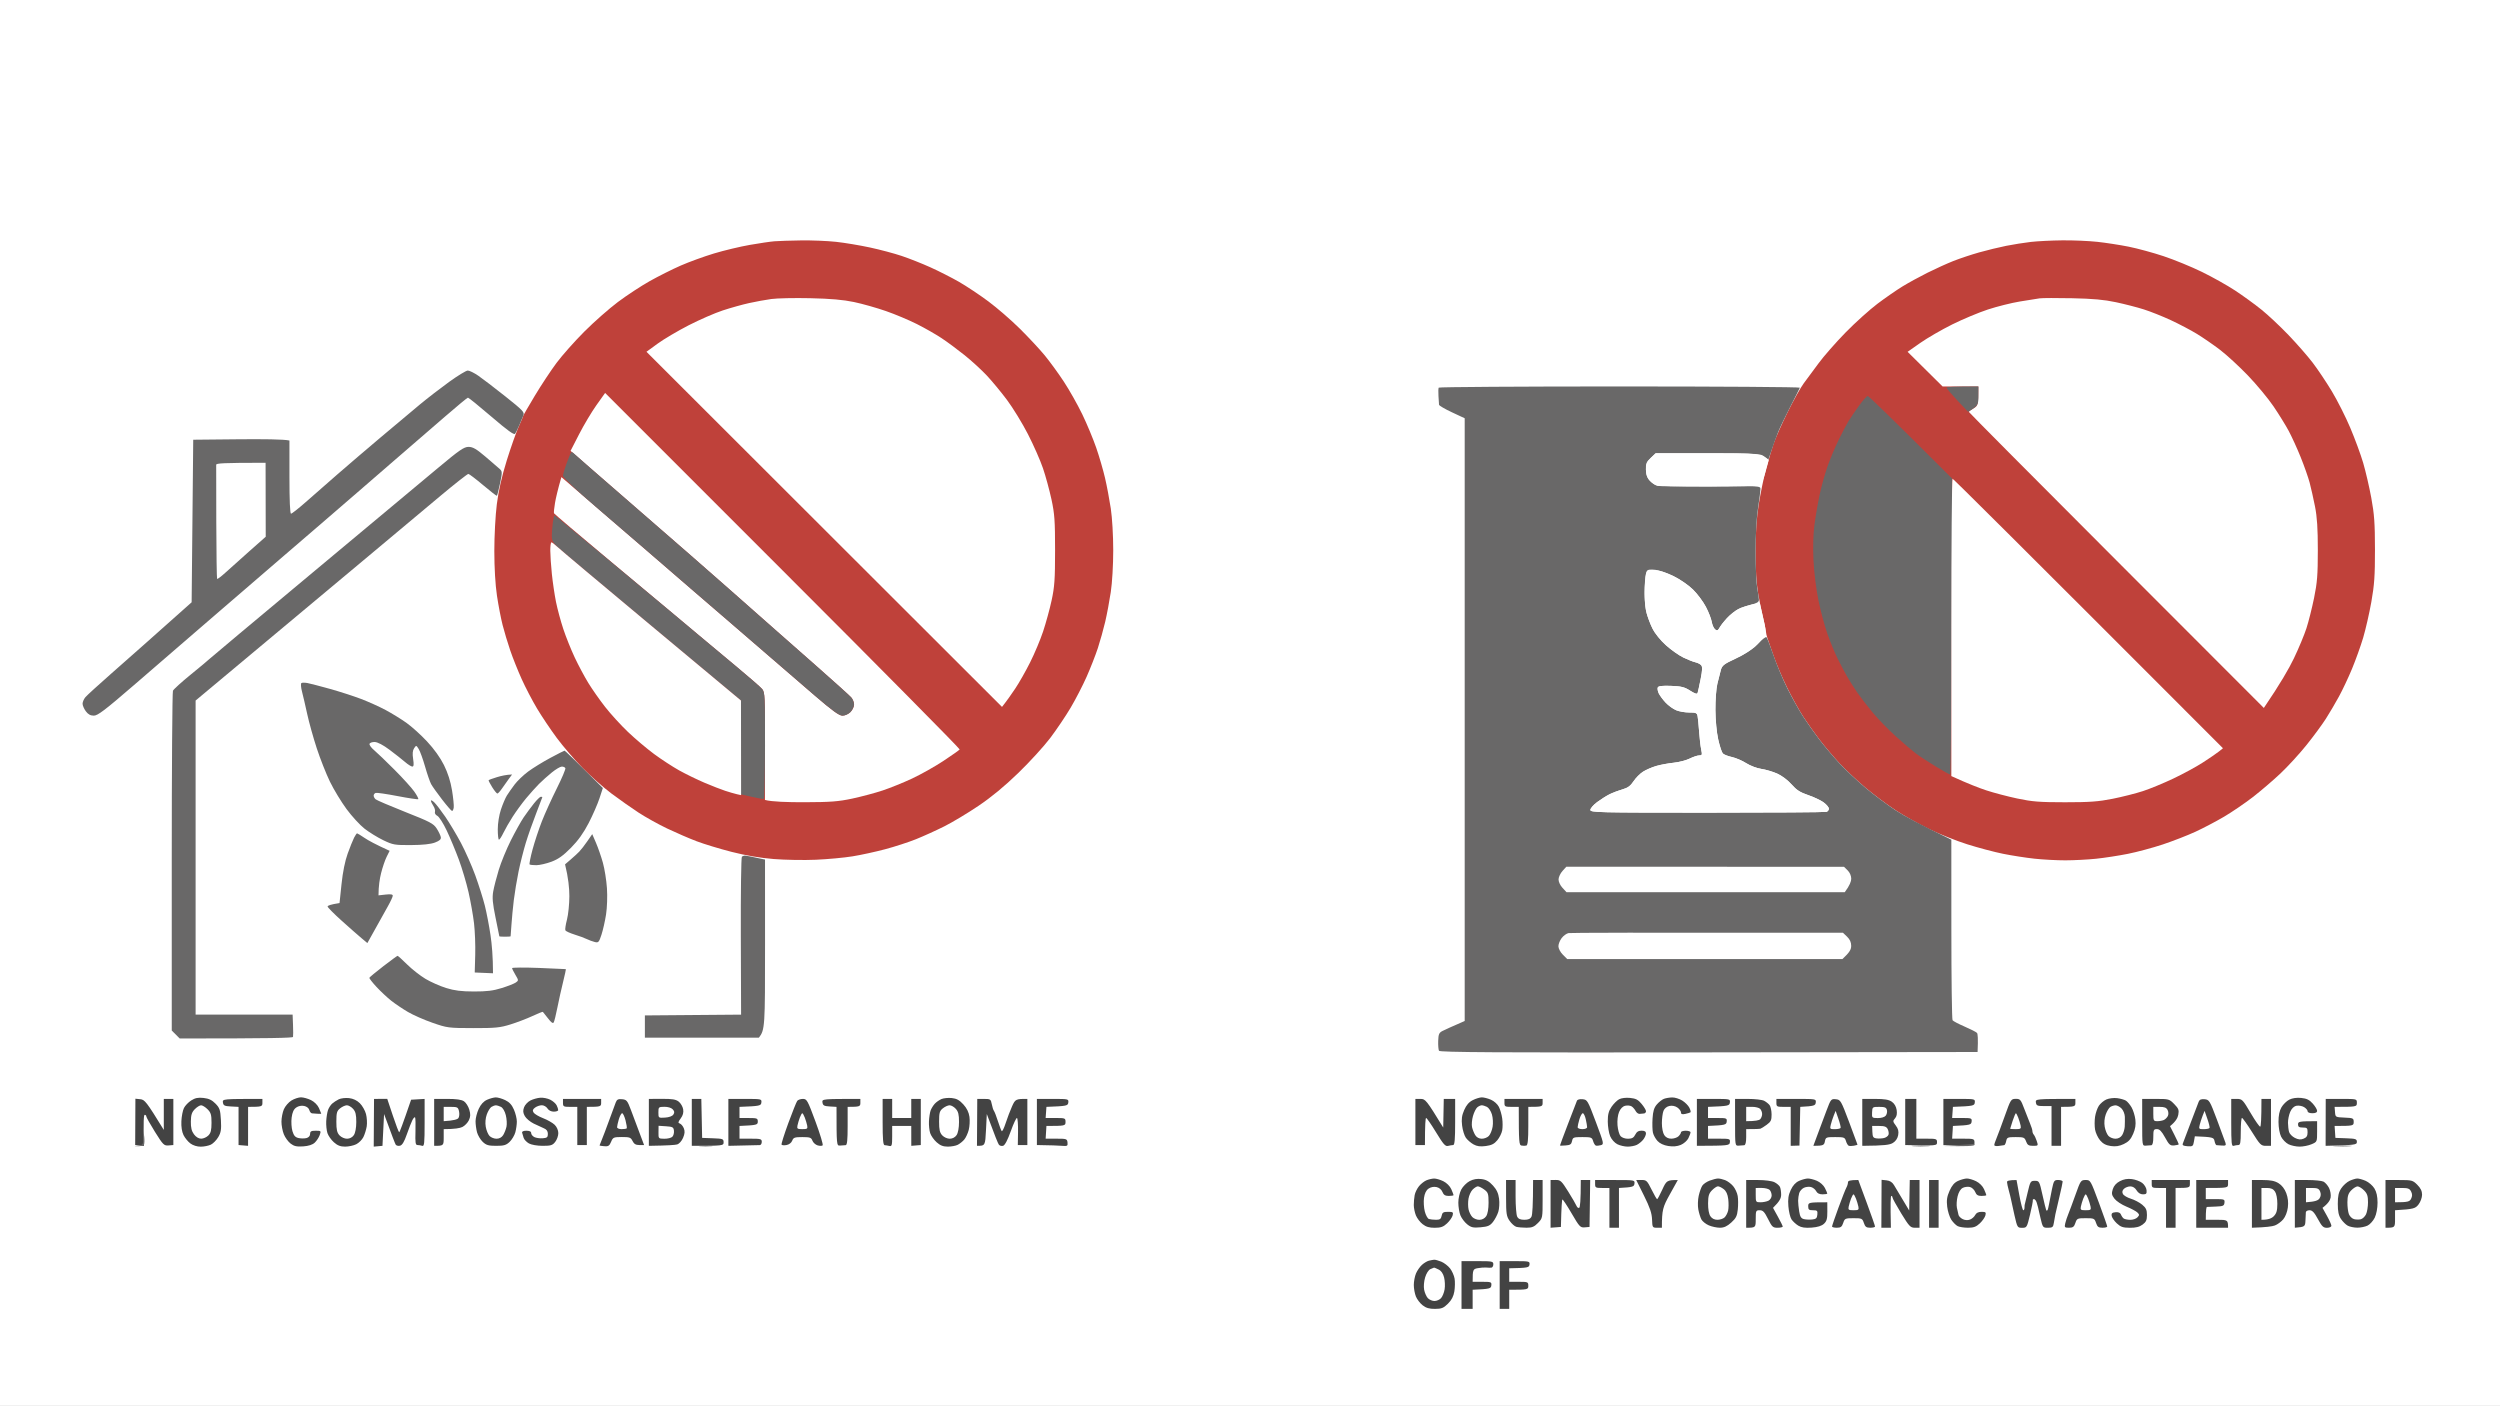 <svg xmlns="http://www.w3.org/2000/svg" viewBox="0 0 1572 884" width="1572" height="884">
	<rect x="0" y="0" width="1572" height="884" fill="#808080" stroke="none"/>
	<style>
		tspan { white-space:pre }
		.shp0 { fill: #ffffff } 
		.shp1 { fill: #bf413a } 
		.shp2 { fill: #696868 } 
		.shp3 { fill: #434343 } 
	</style>
	<g >
		<path class="shp0" d="M0 442L0 884L1572 884L1572 0L0 0L0 442Z" />
		<path class="shp1" d="M487 151.71C484.52 151.9 477.55 152.93 471.5 153.99C465.45 155.04 455.32 157.47 449 159.37C442.68 161.28 433.23 164.71 428 167.01C422.77 169.3 414 173.7 408.5 176.79C403 179.89 394 185.8 388.5 189.93C383 194.06 373.54 202.4 367.47 208.47C361.4 214.54 353.53 223.4 349.97 228.17C346.41 232.93 340.24 242.27 336.25 248.92C332.26 255.56 329 261.23 329 261.5C329 261.77 327.72 264.81 326.16 268.25C324.6 271.69 321.23 281.25 318.66 289.5C315.48 299.73 313.49 308.47 312.41 317C311.52 324.07 310.83 336.88 310.83 346.5C310.84 357.1 311.46 367.64 312.48 374.5C313.38 380.55 314.98 388.88 316.03 393C317.08 397.13 319.24 404.32 320.84 409C322.43 413.68 325.67 421.77 328.03 427C330.38 432.23 334.73 440.55 337.68 445.5C340.64 450.45 346.22 458.77 350.1 464C353.97 469.23 361.27 477.72 366.32 482.88C371.37 488.04 379.55 495.28 384.5 498.98C389.45 502.68 397.1 508.07 401.5 510.95C405.9 513.83 414 518.33 419.5 520.96C425 523.58 433.32 527.18 438 528.96C442.68 530.74 452.57 533.75 460 535.65C468.93 537.94 477.9 539.46 486.5 540.16C493.65 540.73 505.57 540.94 513 540.61C520.42 540.29 530.77 539.33 536 538.48C541.23 537.64 550.45 535.63 556.5 534.02C562.55 532.42 571.33 529.56 576 527.68C580.67 525.8 588.66 522.18 593.75 519.63C598.84 517.08 608.5 511.29 615.22 506.75C623.46 501.19 631.66 494.42 640.35 486C647.45 479.13 656.48 469.23 660.43 464C664.37 458.77 670.14 450.23 673.23 445C676.33 439.77 680.85 431 683.29 425.5C685.72 420 688.89 411.9 690.34 407.5C691.78 403.1 693.85 395.68 694.95 391C696.04 386.32 697.63 377.89 698.47 372.25C699.35 366.34 700 355.23 700 346C700 336.74 699.35 325.68 698.47 319.75C697.62 314.11 695.99 305.45 694.83 300.5C693.68 295.55 691.19 287 689.29 281.5C687.39 276 683.45 266.55 680.53 260.5C677.6 254.45 672.4 245.22 668.96 240C665.53 234.78 660.12 227.35 656.95 223.5C653.79 219.65 646.76 212.11 641.35 206.74C635.93 201.37 627 193.62 621.5 189.53C616 185.43 607.67 179.89 603 177.21C598.33 174.54 590.23 170.42 585 168.07C579.77 165.71 571.67 162.5 567 160.94C562.33 159.37 553.33 156.97 547 155.61C540.67 154.25 531.11 152.65 525.75 152.07C520.39 151.48 510.49 151.08 503.75 151.17C497.01 151.27 489.48 151.51 487 151.71ZM1277 152.12C1272.88 152.6 1265.9 153.7 1261.5 154.58C1257.1 155.45 1249.45 157.32 1244.5 158.71C1239.55 160.11 1232.24 162.55 1228.25 164.13C1224.26 165.71 1216.95 169.03 1212 171.5C1207.05 173.97 1199.96 177.86 1196.25 180.13C1192.54 182.4 1185.45 187.31 1180.5 191.04C1175.55 194.77 1166.51 202.92 1160.41 209.16C1154.31 215.4 1146.69 224.1 1143.47 228.5C1140.26 232.9 1136.09 238.53 1134.22 241C1132.35 243.47 1127.81 251.57 1124.13 259C1120.44 266.43 1116.44 275.43 1115.23 279C1114.02 282.57 1111.87 289.77 1110.46 295C1109.05 300.23 1107.01 310.13 1105.92 317C1104.53 325.76 1103.93 334.59 1103.9 346.5C1103.88 357.78 1104.41 366.7 1105.49 373C1106.38 378.23 1107.75 384.98 1108.53 388C1109.32 391.02 1110.11 394.85 1110.31 396.5C1110.5 398.15 1110.93 400.18 1111.26 401C1111.59 401.82 1113.32 406.77 1115.09 412C1116.87 417.23 1120.78 426.45 1123.78 432.5C1126.79 438.55 1131.28 446.65 1133.77 450.5C1136.25 454.35 1140.86 460.88 1144.01 465C1147.16 469.13 1152.83 475.84 1156.62 479.92C1160.4 484 1167.78 490.93 1173 495.33C1178.22 499.73 1186.78 506.12 1192 509.53C1197.22 512.94 1206.67 518.25 1213 521.33C1219.33 524.42 1230.13 528.72 1237 530.89C1243.88 533.06 1254 535.75 1259.5 536.86C1265 537.97 1273.89 539.36 1279.25 539.94C1284.61 540.52 1293.39 540.99 1298.75 540.98C1304.11 540.97 1312.78 540.52 1318 539.98C1323.22 539.44 1332.22 538.05 1338 536.9C1343.78 535.75 1353.67 533.08 1360 530.98C1366.33 528.87 1375.55 525.28 1380.5 523C1385.45 520.71 1393.55 516.46 1398.5 513.54C1403.45 510.62 1411.55 505.1 1416.5 501.28C1421.45 497.45 1429.28 490.76 1433.89 486.41C1438.51 482.06 1445.9 474 1450.31 468.5C1454.73 463 1460.2 455.57 1462.48 452C1464.76 448.43 1468.47 442.13 1470.72 438C1472.98 433.88 1476.69 426 1478.97 420.5C1481.25 415 1484.4 406.23 1485.96 401C1487.51 395.77 1489.83 385.65 1491.1 378.5C1493 367.75 1493.4 362.03 1493.38 345.5C1493.36 328.99 1492.96 323.32 1491.06 313C1489.79 306.13 1487.49 296.23 1485.95 291C1484.41 285.77 1480.76 275.88 1477.85 269C1474.95 262.13 1469.72 251.78 1466.24 246C1462.75 240.22 1457.34 232.14 1454.2 228.04C1451.07 223.93 1444.22 216.11 1439 210.66C1433.78 205.21 1426.13 198.03 1422 194.71C1417.88 191.38 1410.45 185.99 1405.5 182.72C1400.55 179.46 1391.1 174.15 1384.5 170.94C1377.9 167.72 1367.1 163.3 1360.5 161.1C1353.9 158.9 1344 156.21 1338.5 155.11C1333 154.01 1324.11 152.64 1318.75 152.06C1313.39 151.48 1303.49 151.06 1296.75 151.13C1290.01 151.2 1281.13 151.65 1277 152.12Z" />
		<path class="shp0" d="M485 188.02C481.43 188.51 475.13 189.67 471 190.58C466.88 191.49 459.45 193.56 454.5 195.19C449.55 196.81 439.88 201.03 433 204.56C426.13 208.09 417.35 213.28 413.5 216.09L406.5 221.2L630.06 444.5C633.13 440.63 635.98 436.57 638.37 433C640.77 429.43 644.98 422 647.74 416.5C650.51 411 654.19 402.23 655.93 397C657.67 391.77 660.07 383 661.26 377.5C663.1 368.99 663.43 364.3 663.43 346C663.43 327.4 663.12 323.08 661.16 314C659.91 308.23 657.52 299.45 655.84 294.5C654.17 289.55 649.9 279.88 646.37 273C642.84 266.13 636.92 256.46 633.22 251.51C629.53 246.57 623.8 239.65 620.5 236.13C617.2 232.61 610.9 226.84 606.5 223.31C602.1 219.78 595.58 214.95 592 212.59C588.42 210.22 581.45 206.24 576.5 203.75C571.55 201.26 562.77 197.57 557 195.57C551.23 193.56 542.23 191.02 537 189.92C530.22 188.49 522.35 187.8 509.5 187.51C499.6 187.29 488.57 187.52 485 188.02ZM1282.5 187.6C1280.85 187.84 1275.22 188.74 1270 189.6C1264.78 190.46 1255.78 192.72 1250 194.61C1244.22 196.51 1234.1 200.75 1227.5 204.03C1220.9 207.32 1211.9 212.53 1207.5 215.61L1199.5 221.22L1221.5 243.01L1244 243C1244 254.61 1243.8 255.11 1241.01 256.75C1239.36 257.71 1238.01 258.73 1238.01 259C1238 259.27 1279.74 301.27 1330.75 352.33L1423.5 445.16C1433.87 429.92 1439.36 420.32 1442.39 414C1445.42 407.68 1448.98 399.13 1450.31 395C1451.64 390.88 1453.79 382.32 1455.09 376C1457.06 366.36 1457.44 361.5 1457.45 346C1457.45 332.32 1456.99 325.16 1455.68 318.5C1454.7 313.55 1453.18 306.8 1452.31 303.5C1451.43 300.2 1448.9 293 1446.68 287.5C1444.46 282 1441.07 274.57 1439.16 271C1437.25 267.43 1432.94 260.46 1429.59 255.52C1426.24 250.58 1419 241.86 1413.5 236.13C1408 230.41 1400.13 223.15 1396 220.01C1391.88 216.86 1385.35 212.36 1381.5 210C1377.65 207.64 1370.22 203.73 1365 201.31C1359.78 198.89 1352.13 195.84 1348 194.54C1343.88 193.23 1336 191.2 1330.5 190.03C1323.09 188.44 1315.97 187.8 1303 187.53C1293.38 187.33 1284.15 187.36 1282.5 187.6Z" />
		<path class="shp2" d="M282.39 240.15C276.95 244.09 268.68 250.48 264 254.36C259.32 258.24 248.3 267.48 239.5 274.9C230.7 282.32 218.32 292.91 212 298.42C205.68 303.93 196.79 311.71 192.25 315.72C187.71 319.72 183.55 323 183 323C182.36 323 182 314.67 182 300L182 277C178.51 276.18 164.9 276.07 149.5 276.22L121.5 276.5L120.5 378.72C103.45 393.87 95.13 401.28 91 404.97C86.88 408.65 77.2 417.2 69.5 423.96C61.8 430.73 54.69 437.22 53.71 438.38C52.72 439.55 51.92 441.4 51.92 442.5C51.93 443.6 52.85 445.74 53.97 447.25C55.4 449.19 56.89 450 59 450C61.46 450 66.02 446.52 84.25 430.78C96.49 420.21 113.47 405.54 122 398.17C130.53 390.81 138.63 383.82 140 382.64C141.38 381.46 147.23 376.43 153 371.45C158.78 366.47 168.9 357.74 175.5 352.05C182.1 346.35 195.15 335.13 204.5 327.1C213.85 319.07 223.07 311.1 225 309.39C226.93 307.67 237.05 298.9 247.51 289.89C257.96 280.87 272.59 268.23 280.01 261.79C287.43 255.35 293.84 250.06 294.25 250.04C294.66 250.02 301.3 255.4 309 262C319.19 270.74 323.24 273.66 323.9 272.75C324.39 272.06 325.55 269.7 326.48 267.5C327.41 265.3 328.58 262.49 329.09 261.25C329.91 259.21 328.86 258.09 317.75 249.25C311.01 243.89 303.36 238.04 300.75 236.25C298.14 234.46 295.16 233 294.14 233C293.11 233 287.83 236.22 282.39 240.15ZM904.66 243.75C904.42 244.16 904.35 246.53 904.51 249C904.66 251.47 904.82 253.95 904.86 254.5C904.9 255.05 908.55 257.19 912.97 259.25L921 263L921 642C912.09 645.87 908.38 647.57 907 648.29C904.89 649.38 904.47 650.34 904.34 654.54C904.25 657.27 904.47 660.05 904.84 660.73C905.36 661.7 941.48 661.91 1074.5 661.73L1243.5 661.5C1243.9 652.98 1243.62 650.05 1243.14 649.5C1242.66 648.95 1239.17 647.16 1235.38 645.53C1231.6 643.9 1228.17 642.1 1227.77 641.53C1227.36 640.96 1227.02 615.19 1227.02 584.25L1227 528C1207.24 518.5 1197.22 512.95 1192 509.54C1186.78 506.12 1178.22 499.73 1173 495.33C1167.78 490.93 1160.4 484 1156.62 479.92C1152.83 475.84 1147.16 469.13 1144.01 465C1140.86 460.88 1136.25 454.35 1133.77 450.5C1131.28 446.65 1126.88 438.77 1123.98 433C1121.08 427.23 1117.09 417.72 1115.11 411.87C1113.12 406.02 1111.16 400.96 1110.75 400.62C1110.34 400.28 1107.64 402.35 1104.75 405.22C1101.13 408.82 1096.93 411.62 1091.25 414.22C1084.06 417.51 1082.88 418.42 1082.08 421.25C1081.58 423.04 1080.58 426.98 1079.86 430C1079.15 433.02 1078.6 440.45 1078.65 446.5C1078.7 452.87 1079.45 460.66 1080.42 465C1081.35 469.13 1082.65 473.07 1083.31 473.77C1083.96 474.47 1086.53 475.48 1089 476.02C1091.47 476.56 1095.53 478.3 1098 479.88C1100.47 481.47 1104.75 483.09 1107.5 483.49C1110.25 483.89 1114.75 485.22 1117.5 486.44C1120.39 487.72 1124.18 490.57 1126.5 493.22C1129.63 496.78 1131.92 498.26 1137 499.97C1140.58 501.18 1144.96 503.26 1146.75 504.59C1148.54 505.91 1150 507.68 1150 508.5C1150 509.32 1149.33 510.23 1148.5 510.5C1147.67 510.77 1113.92 511 1073.5 511C1004.15 511 1000 510.9 1000.03 509.25C1000.05 508.29 1001.96 506.09 1004.28 504.37C1006.6 502.65 1010.08 500.45 1012 499.48C1013.92 498.51 1017.52 497.14 1020 496.43C1023.37 495.46 1025.14 494.18 1027.06 491.32C1028.47 489.22 1031.17 486.51 1033.06 485.29C1034.95 484.08 1038.75 482.44 1041.5 481.64C1044.25 480.85 1049.2 479.93 1052.5 479.6C1055.8 479.26 1060.3 478.09 1062.5 476.99C1064.7 475.89 1067.4 474.99 1068.5 475.01C1070.29 475.03 1070.42 474.64 1069.71 471.27C1069.28 469.2 1068.69 464.13 1068.4 460C1068.11 455.88 1067.68 451.49 1067.44 450.25C1067.06 448.29 1066.39 448 1062.25 448.02C1059.64 448.04 1055.92 447.4 1054 446.6C1052.08 445.81 1049.09 443.66 1047.37 441.83C1045.65 440 1043.7 437.38 1043.03 436C1042.37 434.63 1042.09 432.94 1042.41 432.25C1042.83 431.37 1045.3 431.08 1050.75 431.28C1057.18 431.51 1059.22 432.02 1062.75 434.28C1065.74 436.19 1067.13 436.63 1067.44 435.75C1067.68 435.06 1068.55 431.13 1069.36 427C1070.49 421.27 1070.56 419.2 1069.67 418.24C1069.03 417.54 1067.38 416.72 1066 416.42C1064.63 416.12 1061.25 414.78 1058.5 413.45C1055.75 412.13 1050.85 408.67 1047.61 405.77C1044.28 402.79 1040.63 398.33 1039.21 395.5C1037.83 392.75 1036.1 388.25 1035.36 385.5C1034.63 382.75 1034.06 376.68 1034.11 372C1034.16 367.32 1034.52 362.38 1034.91 361C1035.53 358.81 1036.17 358.5 1040.06 358.51C1043.1 358.52 1046.87 359.68 1052 362.16C1056.33 364.25 1061.61 367.85 1064.5 370.67C1067.25 373.36 1070.91 378.25 1072.63 381.53C1074.35 384.81 1076.02 389.07 1076.33 391C1076.65 392.93 1077.6 395.06 1078.45 395.75C1079.76 396.8 1080.3 396.49 1081.9 393.75C1082.94 391.96 1085.53 388.91 1087.65 386.98C1089.77 385.04 1092.85 382.92 1094.5 382.27C1096.15 381.62 1099.41 380.62 1101.75 380.05C1104.72 379.31 1106 378.47 1106.01 377.25C1106.02 376.29 1105.55 373.02 1104.97 370C1104.4 366.98 1103.92 356.63 1103.92 347C1103.91 336.23 1104.5 325.66 1105.45 319.5C1106.3 314 1106.99 308.6 1106.99 307.5C1107 305.54 1106.43 305.51 1075.75 305.79C1058.56 305.94 1043.49 305.83 1042.25 305.54C1041.01 305.24 1038.86 303.76 1037.47 302.25C1035.57 300.19 1034.94 298.44 1034.97 295.25C1034.99 291.89 1035.63 290.37 1038 288L1041 285C1105 284.93 1106.63 285.02 1109.24 286.94L1111.99 288.95C1115.2 279.3 1117.05 274.25 1118.18 271.5C1119.3 268.75 1122.76 261.56 1125.86 255.53C1128.96 249.5 1131.61 244.21 1131.75 243.78C1131.89 243.35 1080.95 243 1018.55 243C956.15 243 904.9 243.34 904.66 243.75ZM1223.96 243.75C1223.94 244.16 1226.98 247.75 1230.71 251.72L1237.5 258.94C1243.84 255.1 1244 254.7 1244 249L1244 243C1228.5 243 1223.98 243.34 1223.96 243.75Z" />
		<path class="shp0" d="M375.02 254.79C372.01 259.03 367.12 267.23 364.16 273L358.77 283.5C362.44 286.77 375.65 298.24 390.5 311.09C405.35 323.94 425.15 341.16 434.5 349.35C443.85 357.55 454.43 366.82 458 369.97C461.57 373.11 468.77 379.47 474 384.1C479.23 388.73 485.75 394.49 488.5 396.9C491.25 399.3 502.48 409.2 513.46 418.89C524.44 428.57 534.24 437.4 535.23 438.5C536.23 439.6 537.04 441.63 537.05 443C537.05 444.38 536.03 446.5 534.78 447.73C533.52 448.95 531.26 449.97 529.75 449.98C527.65 450 523.48 446.97 512.18 437.25C504.02 430.24 489.55 417.75 480.02 409.5C470.49 401.25 460.58 392.7 458 390.5C455.41 388.3 445.69 379.93 436.4 371.91C427.1 363.88 414.32 352.84 408 347.37C401.68 341.9 386.71 329.01 374.75 318.72L353 300C350.66 308.14 349.53 313.09 348.99 316.25C348.45 319.41 348.16 322.34 348.36 322.75C348.56 323.16 363.75 336.08 382.11 351.45C400.47 366.82 418.43 381.84 422 384.82C425.57 387.79 433.23 394.21 439 399.07C444.77 403.94 455.8 413.14 463.5 419.53C471.2 425.92 478.31 432.12 479.29 433.32C480.94 435.32 481.08 438.24 481.04 469.25L481 503C485.26 504.16 495.27 504.47 506 504.44C522.28 504.39 527.23 504.01 536 502.13C541.77 500.89 550.33 498.61 555 497.05C559.67 495.5 568 492.13 573.5 489.56C579 486.99 587.89 481.99 593.25 478.44C598.61 474.9 603.2 471.66 603.44 471.25C603.69 470.84 553.63 420.23 492.19 358.79L380.5 247.08L375.02 254.79Z" />
		<path class="shp2" d="M1168.84 255.25C1166.37 258.69 1163.4 263.07 1162.23 265C1161.07 266.93 1158.35 272.1 1156.19 276.5C1154.02 280.9 1150.9 288.32 1149.24 293C1147.58 297.68 1145.31 305.77 1144.2 311C1143.08 316.23 1141.61 324.77 1140.93 330C1140.13 336.1 1139.91 344.15 1140.32 352.5C1140.69 359.83 1142.04 370.73 1143.43 377.5C1144.79 384.1 1147.32 393.55 1149.06 398.5C1150.8 403.45 1153.67 410.43 1155.43 414C1157.19 417.57 1159.93 422.75 1161.52 425.5C1163.11 428.25 1165.97 432.75 1167.86 435.5C1169.76 438.25 1174.1 443.88 1177.51 448C1180.92 452.13 1187.49 458.9 1192.11 463.05C1196.72 467.21 1202.3 471.97 1204.5 473.64C1206.7 475.31 1212.33 479 1217 481.85C1221.67 484.69 1225.84 487.02 1226.25 487.01C1226.66 487 1227.11 445.13 1227.25 393.96L1227.5 300.91C1187.2 260.69 1175.01 249.01 1174.42 249.01C1173.82 249 1171.31 251.81 1168.84 255.25ZM275.37 294.28C266.64 301.58 230.7 331.58 195.5 360.93C160.3 390.29 131.28 414.6 131 414.95C130.72 415.3 125.78 419.42 120 424.12C114.22 428.82 109.16 433.41 108.75 434.33C108.34 435.25 108 483.7 108 542L108 648L113 653C170.83 653 184.09 652.64 184.25 652.02C184.39 651.48 184.39 648.11 184.25 644.52L184 638L123 638L123 440.5C185.39 388.42 216.32 362.56 232 349.43C247.68 336.3 267.93 319.35 277 311.76C286.07 304.17 293.95 297.98 294.5 298C295.05 298.03 299.21 301.19 303.75 305.02C308.29 308.86 312.19 311.89 312.43 311.75C312.66 311.61 313.56 308.13 314.42 304C315.88 296.98 315.87 296.4 314.24 294.9C313.28 294.02 309.24 290.54 305.25 287.15C299.49 282.26 297.31 281 294.62 281C291.76 281 288.86 283 275.37 294.28ZM358.75 285.1C358.38 285.87 357.16 288.98 356.04 292C354.92 295.02 354 298.29 354 299.25C354 300.29 362.41 308.21 374.71 318.75C386.11 328.51 400.84 341.18 407.46 346.9C414.08 352.62 427.1 363.87 436.4 371.9C445.69 379.93 455.41 388.3 458 390.5C460.58 392.7 470.49 401.25 480.02 409.5C489.55 417.75 504.02 430.24 512.18 437.25C523.29 446.81 527.69 450.01 529.75 450.03C531.32 450.04 533.46 449.07 534.73 447.78C535.95 446.52 536.98 444.38 537 443C537.02 441.63 536.23 439.6 535.23 438.5C534.24 437.4 524.44 428.57 513.46 418.89C502.48 409.2 491.25 399.3 488.5 396.9C485.75 394.49 479.23 388.73 474 384.1C468.77 379.47 461.57 373.11 458 369.97C454.43 366.82 443.85 357.55 434.5 349.35C425.15 341.16 405.35 323.94 390.5 311.07C375.65 298.21 362.58 286.79 361.46 285.69C359.81 284.08 359.29 283.97 358.75 285.1Z" />
		<path class="shp0" d="M1038.01 287.9C1035.29 290.37 1034.83 291.45 1034.93 295.15C1034.99 297.63 1035.79 300.42 1036.77 301.63C1037.72 302.81 1039.51 304.27 1040.75 304.88C1042.26 305.63 1053.21 305.99 1074.25 305.98C1091.44 305.98 1106.07 305.64 1106.78 305.23C1107.48 304.83 1108.97 301.13 1110.09 297L1112.14 289.5C1107.02 285.01 1106.79 285 1074.11 285L1041.22 285L1038.01 287.9ZM135.94 292.25C135.91 292.94 135.94 309.25 136 328.5C136.06 347.75 136.29 363.73 136.51 364C136.73 364.27 139.07 362.52 141.71 360.11C144.34 357.69 151.13 351.62 156.79 346.61L167.09 337.5L167 291C139.8 291 135.99 291.31 135.94 292.25ZM1227 394.5L1227 488C1237.46 492.79 1244.33 495.44 1249 496.98C1253.67 498.52 1262.45 500.83 1268.5 502.11C1277.82 504.09 1282.4 504.45 1298.5 504.46C1314.08 504.46 1319.48 504.06 1328.5 502.26C1334.55 501.05 1343.1 498.88 1347.5 497.44C1351.9 496 1360.45 492.47 1366.5 489.6C1372.55 486.74 1380.88 482.22 1385 479.56C1389.13 476.91 1393.69 473.78 1395.15 472.62L1397.8 470.5C1266.59 339.14 1228.16 301 1227.75 301C1227.34 301 1227 343.07 1227 394.5Z" />
		<path class="shp2" d="M347.61 328.75C347.27 331.36 346.98 335.07 346.97 337C346.97 339.66 347.75 341.25 350.23 343.62C352.03 345.34 377.13 366.44 406 390.52C434.88 414.59 460.17 435.68 462.22 437.39L465.93 440.5L465.96 499.5C476.45 501.97 479.84 502.53 480.25 502.35C480.66 502.16 481.02 487.04 481.04 468.75C481.08 438.22 480.94 435.32 479.29 433.32C478.31 432.12 471.2 425.92 463.5 419.53C455.8 413.14 444.77 403.94 439 399.07C433.23 394.21 425.57 387.79 422 384.82C418.43 381.84 400.54 366.94 382.25 351.7C363.96 336.47 348.83 324 348.62 324C348.41 324 347.96 326.14 347.61 328.75Z" />
		<path class="shp0" d="M346.02 346.25C346.03 349.14 346.48 355.77 347.02 361C347.56 366.23 348.73 374.1 349.61 378.5C350.5 382.9 352.56 390.55 354.2 395.5C355.84 400.45 359.09 408.55 361.42 413.5C363.76 418.45 367.6 425.65 369.97 429.5C372.33 433.35 377.06 440.1 380.5 444.5C383.93 448.9 390.39 455.99 394.87 460.25C399.34 464.51 406.71 470.74 411.25 474.1C415.79 477.45 422.88 482.08 427 484.39C431.13 486.69 438.32 490.2 443 492.19C447.68 494.17 453.52 496.46 456 497.26C458.48 498.07 461.74 499.02 463.25 499.37L466 500L465.93 440.5C460.17 435.68 434.88 414.59 406 390.52C377.13 366.44 352.15 345.46 350.5 343.89C348.85 342.32 347.16 341.02 346.75 341.02C346.34 341.01 346.01 343.36 346.02 346.25ZM1035.5 359.12C1035.03 359.86 1034.44 364.52 1034.2 369.48C1033.95 374.73 1034.28 380.8 1035 384C1035.68 387.02 1037.47 391.98 1038.98 395C1040.66 398.37 1044 402.54 1047.61 405.77C1050.85 408.67 1055.75 412.13 1058.5 413.45C1061.25 414.78 1064.63 416.12 1066 416.42C1067.38 416.72 1069.03 417.54 1069.67 418.24C1070.56 419.2 1070.49 421.27 1069.36 427C1068.55 431.13 1067.68 435.06 1067.44 435.75C1067.13 436.63 1065.74 436.19 1062.75 434.28C1059.22 432.02 1057.18 431.51 1050.75 431.28C1045.3 431.08 1042.83 431.37 1042.41 432.25C1042.09 432.94 1042.37 434.63 1043.03 436C1043.7 437.38 1045.65 440 1047.37 441.83C1049.09 443.66 1052.08 445.81 1054 446.6C1055.92 447.4 1059.64 448.04 1062.25 448.02C1066.39 448 1067.06 448.29 1067.44 450.25C1067.68 451.49 1068.11 455.88 1068.4 460C1068.69 464.13 1069.28 469.2 1069.71 471.27C1070.42 474.64 1070.29 475.03 1068.5 475.01C1067.4 474.99 1064.7 475.89 1062.5 476.99C1060.3 478.09 1055.8 479.26 1052.5 479.6C1049.2 479.93 1044.25 480.84 1041.5 481.62C1038.75 482.41 1034.92 484.08 1033 485.34C1031.08 486.6 1028.49 489.29 1027.25 491.31C1025.5 494.18 1023.94 495.3 1020.25 496.36C1017.64 497.11 1013.92 498.51 1012 499.48C1010.08 500.45 1006.6 502.65 1004.28 504.37C1001.96 506.09 1000.05 508.29 1000.03 509.25C1000 510.9 1004.15 511 1073.5 511C1113.92 511 1147.67 510.77 1148.5 510.5C1149.33 510.23 1150 509.32 1150 508.5C1150 507.68 1148.54 505.91 1146.75 504.59C1144.96 503.26 1140.58 501.18 1137 499.97C1131.92 498.26 1129.63 496.78 1126.5 493.22C1124.18 490.57 1120.39 487.72 1117.5 486.44C1114.75 485.22 1110.25 483.89 1107.5 483.49C1104.75 483.09 1100.47 481.47 1098 479.88C1095.53 478.3 1091.47 476.56 1089 476.02C1086.53 475.48 1083.96 474.47 1083.31 473.77C1082.65 473.07 1081.35 469.13 1080.42 465C1079.45 460.66 1078.7 452.87 1078.65 446.5C1078.6 440.45 1079.15 433.02 1079.86 430C1080.58 426.98 1081.58 423.04 1082.08 421.25C1082.88 418.43 1084.1 417.48 1091.25 414.13C1095.79 412 1101.3 408.68 1103.5 406.74C1105.7 404.81 1108.23 401.94 1109.11 400.36C1110.61 397.7 1110.58 396.88 1108.69 388.5C1107.57 383.55 1106.62 379.38 1106.58 379.23C1106.54 379.08 1104.25 379.48 1101.5 380.13C1098.75 380.77 1094.92 382.07 1093 383.03C1091.08 383.98 1087.81 386.61 1085.75 388.88C1083.69 391.15 1081.55 393.9 1081 395C1080.17 396.65 1079.73 396.78 1078.45 395.75C1077.6 395.06 1076.65 392.93 1076.33 391C1076.02 389.07 1074.35 384.81 1072.63 381.53C1070.91 378.25 1067.25 373.36 1064.5 370.67C1061.75 367.98 1056.35 364.23 1052.5 362.33C1048.65 360.43 1043.44 358.62 1040.93 358.32C1037.7 357.93 1036.11 358.16 1035.5 359.12Z" />
		<path class="shp2" d="M189.53 429.5C189.05 429.82 189.21 432.19 189.88 434.79C190.56 437.38 192.04 443.77 193.18 449C194.31 454.23 197.01 463.9 199.17 470.5C201.33 477.1 205.06 486.55 207.46 491.5C209.86 496.45 214.57 504.21 217.91 508.75C221.26 513.29 226.36 518.84 229.25 521.09C232.14 523.34 237.43 526.6 241 528.32C247.11 531.26 248.16 531.45 258.5 531.38C265.81 531.34 270.84 530.8 273.5 529.79C276.47 528.65 277.42 527.78 277.18 526.38C277 525.35 275.85 522.92 274.61 521C272.6 517.87 270.5 516.76 254.93 510.61C245.34 506.81 236.92 503.21 236.21 502.61C235.49 502 234.93 500.94 234.96 500.25C234.98 499.56 235.56 498.81 236.25 498.58C236.94 498.36 243.13 499.25 250 500.58C256.88 501.9 262.73 502.77 263 502.51C263.27 502.24 262.16 500.11 260.51 497.76C258.87 495.42 253.25 489.21 248.01 483.97C242.78 478.72 237.04 473.21 235.25 471.72C233.46 470.22 232.16 468.44 232.36 467.75C232.55 467.06 234.02 466.53 235.61 466.57C237.43 466.62 240.9 468.44 245 471.51C248.57 474.19 252.96 477.64 254.75 479.19C256.54 480.73 258.56 482.01 259.25 482.01C260.18 482.02 260.31 480.79 259.78 477.26C259.27 473.91 259.45 471.91 260.39 470.5C261.71 468.53 261.76 468.54 263.29 471C264.15 472.38 265.94 477.32 267.28 482C268.61 486.68 270.34 491.66 271.1 493.07C271.87 494.48 274.98 498.84 278 502.76C281.02 506.68 283.84 509.91 284.25 509.94C284.66 509.98 285.14 508.99 285.31 507.75C285.48 506.51 285 501.68 284.24 497C283.31 491.35 281.62 486.02 279.17 481.09C276.84 476.39 272.94 470.95 268.5 466.2C264.65 462.08 258.8 456.8 255.5 454.47C252.2 452.13 246.35 448.53 242.5 446.47C238.65 444.4 231.68 441.26 227 439.48C222.32 437.7 213.55 434.87 207.5 433.18C201.45 431.5 195.13 429.85 193.45 429.52C191.77 429.2 190.01 429.19 189.53 429.5ZM346 476.59C341.32 479.1 335.07 482.95 332.1 485.15C329.13 487.36 325.29 491.03 323.56 493.33C321.84 495.62 319.66 498.74 318.71 500.25C317.77 501.76 316.1 505.7 315 509C313.82 512.54 313 517.67 313 521.5C313 525.08 313.34 527.99 313.75 527.99C314.16 527.98 315.4 526.09 316.5 523.78C317.6 521.47 320.24 516.86 322.37 513.54C324.5 510.22 328.29 505.02 330.8 502C333.31 498.98 336.97 494.9 338.93 492.94C340.89 490.98 344.52 487.73 347 485.72C349.48 483.71 352.29 482.05 353.25 482.03C354.21 482.01 355.23 482.45 355.5 483C355.77 483.55 353.35 489.29 350.12 495.75C346.89 502.21 342.65 511.55 340.71 516.5C338.77 521.45 336.13 529.44 334.84 534.26C333.55 539.09 332.73 543.26 333 543.54C333.27 543.82 335.19 544.04 337.25 544.03C339.31 544.01 343.59 543.03 346.75 541.85C351.05 540.24 354.14 538.04 359.02 533.1C363.55 528.51 366.94 523.76 370.18 517.5C372.73 512.55 375.78 505.57 376.95 502L379.08 495.5C360.8 477.28 355.27 472 355 472.01C354.73 472.02 350.68 474.09 346 476.59ZM312.5 488.67C309.75 489.51 307.39 490.37 307.25 490.6C307.11 490.82 308.13 492.8 309.5 495C310.88 497.2 312.34 498.99 312.75 498.99C313.16 498.98 314.49 497.52 315.71 495.74C316.92 493.96 318.84 491.26 319.96 489.75L322 487C318.51 487.11 315.25 487.83 312.5 488.67ZM335.72 505.25C333.85 507.59 330.94 511.52 329.26 514C327.58 516.48 323.95 523 321.19 528.5C318.44 534 315.03 542.33 313.61 547C312.19 551.67 310.63 557.75 310.14 560.5C309.44 564.45 309.74 567.92 311.6 577C312.9 583.33 313.96 588.61 313.98 588.75C313.99 588.89 315.57 589 317.5 589C319.43 589 321.03 588.89 321.07 588.75C321.11 588.61 321.34 585.35 321.6 581.5C321.85 577.65 322.52 570.67 323.08 566C323.65 561.33 324.99 553.23 326.07 548C327.15 542.77 329.2 534.67 330.62 530C332.04 525.33 334.97 517 337.13 511.5C339.29 506 341.04 501.39 341.03 501.25C341.01 501.11 340.58 501 340.06 501C339.54 501 337.59 502.91 335.72 505.25ZM270.96 503.5C270.97 504.05 271.66 505.51 272.49 506.75C273.32 507.99 273.77 509.68 273.5 510.5C273.21 511.36 273.86 512.43 275 513C276.1 513.55 278.76 517.71 280.9 522.25C283.05 526.79 286.47 535 288.51 540.5C290.55 546 293.29 555.23 294.61 561C295.92 566.77 297.48 575.55 298.06 580.5C298.65 585.45 298.99 594.45 298.82 600.5L298.51 611.5L310 612C309.99 601.54 309.28 593.77 308.43 588C307.58 582.23 305.98 573.9 304.88 569.5C303.78 565.1 301.08 556.55 298.89 550.5C296.69 544.45 292.61 535.23 289.83 530C287.04 524.77 282.6 517.35 279.95 513.5C277.31 509.65 274.19 505.6 273.04 504.5C271.88 503.4 270.95 502.95 270.96 503.5ZM222.64 526.75C221.87 528.26 220.06 532.76 218.62 536.75C216.94 541.4 215.55 548.28 214.75 555.92L213.5 567.84C207.69 568.74 206 569.45 206 570C206 570.55 209.94 574.54 214.75 578.86C219.56 583.19 225.19 588.14 227.25 589.86L231 593C238.53 579.44 242.12 573.02 243.83 570C245.54 566.98 246.95 563.94 246.97 563.25C246.99 562.36 245.71 562.14 242.5 562.5L238 563C238.01 557.19 238.74 552.58 239.64 549C240.53 545.42 242.1 540.81 243.13 538.75L245 535C236.09 530.95 231.59 528.48 229.25 526.89C226.91 525.3 224.78 524 224.52 524C224.26 524 223.41 525.24 222.64 526.75ZM369.29 529C367.59 531.48 365.31 534.4 364.24 535.5C363.18 536.6 360.73 538.85 358.8 540.5L355.31 543.5C357.4 552.02 358.01 558.55 358.01 563.5C358.01 568.45 357.33 575.09 356.51 578.25C355.68 581.41 355.23 584.45 355.5 585C355.77 585.55 358.36 586.74 361.25 587.64C364.14 588.53 367.63 589.82 369 590.5C370.38 591.17 372.63 592 374 592.34C376.29 592.91 376.64 592.52 378.21 587.73C379.15 584.85 380.45 579.13 381.09 575C381.75 570.7 381.99 563.66 381.65 558.5C381.32 553.55 380.17 546.35 379.1 542.5C378.03 538.65 376.08 533.02 374.77 530L372.4 524.5L369.29 529ZM466.5 538.67C466.04 539.03 465.74 561.53 465.83 588.67L466 638L405.5 638.5L405.5 652.5L477.18 652.5C481.01 647.59 481.08 645.57 481.06 594L481.04 540.5C472.1 538.55 469.01 537.99 468.42 537.99C467.82 538 466.96 538.3 466.5 538.67Z" />
		<path class="shp0" d="M982.51 547.65C981.19 549.1 980.07 551.46 980.02 552.9C979.97 554.39 981.01 556.67 982.47 558.25L985 561L1160 561C1163.15 556.74 1164.07 554.15 1164.06 552.5C1164.05 550.71 1163.14 548.6 1161.78 547.27L1159.5 545.04L984.91 545L982.51 547.65ZM986.29 586.73C985.07 586.95 983.14 588.34 982 589.82C980.86 591.29 979.93 593.63 979.93 595C979.93 596.41 981.14 598.72 982.71 600.29L985.5 603.08L1158.5 603.07C1163.15 598.78 1164.01 596.99 1164.03 594.75C1164.04 592.53 1163.22 590.71 1161.45 589L1158.84 586.5C1026.83 586.37 987.5 586.51 986.29 586.73Z" />
		<path class="shp2" d="M241 607.59C236.32 611.2 232.39 614.46 232.26 614.83C232.13 615.2 234.16 617.79 236.76 620.6C239.37 623.4 243.53 627.3 246 629.25C248.47 631.2 253.2 634.38 256.5 636.32C259.8 638.26 266.77 641.33 272 643.14C281.2 646.34 282.01 646.45 297.5 646.47C311.51 646.5 314.43 646.21 321 644.16C325.13 642.88 331.31 640.51 334.75 638.91C338.19 637.31 341.15 636.11 341.33 636.25C341.51 636.39 342.97 638.22 344.58 640.33C346.66 643.06 347.7 643.77 348.21 642.83C348.6 642.1 349.63 637.9 350.5 633.5C351.36 629.1 352.97 621.9 354.06 617.5C355.16 613.1 355.93 609.45 355.78 609.38C355.62 609.32 347.96 608.98 338.75 608.63C329.54 608.28 322 608.34 322 608.75C322.01 609.16 322.95 611.08 324.1 613C326.13 616.39 326.14 616.54 324.35 617.8C323.33 618.51 319.35 620.08 315.5 621.28C310.12 622.97 306.07 623.47 298 623.45C290.08 623.43 285.78 622.89 280.5 621.25C276.65 620.05 270.8 617.45 267.5 615.48C264.2 613.5 259.02 609.44 256 606.45C252.97 603.46 250.28 601.02 250 601.02C249.72 601.02 245.68 603.98 241 607.59Z" />
		<path class="shp3" d="M120.25 691.95C118.46 693.08 116.39 695.24 115.65 696.75C114.91 698.26 114.19 701.98 114.05 705C113.89 708.5 114.38 711.68 115.4 713.75C116.28 715.54 118.24 717.92 119.75 719.03C121.4 720.25 124 721.06 126.25 721.03C128.31 721.02 131.17 720.44 132.6 719.75C134.02 719.06 136.12 716.92 137.25 715C138.95 712.11 139.24 710.25 138.91 704.27C138.55 697.87 138.16 696.69 135.5 693.96C133.29 691.7 131.31 690.76 128 690.39C124.57 690.01 122.73 690.38 120.25 691.95ZM183.25 692C181.46 693.1 179.32 695.58 178.5 697.5C177.68 699.42 176.99 702.91 176.98 705.25C176.96 707.59 177.64 711.19 178.48 713.25C179.31 715.31 181.24 717.94 182.75 719.1C184.91 720.75 186.6 721.12 190.63 720.85C194.01 720.62 196.5 719.82 197.91 718.5C199.09 717.4 200.49 715.26 201.03 713.75C201.97 711.09 201.89 711 198.5 711C195.67 711 195 711.38 195 713C195 714.23 194.13 715.24 192.75 715.61C191.51 715.94 189.26 715.94 187.75 715.61C185.65 715.14 184.74 714.11 183.88 711.25C183.27 709.19 183.04 705.36 183.38 702.75C183.82 699.41 184.67 697.53 186.25 696.42C187.65 695.44 189.53 695.06 191.25 695.42C192.87 695.76 194.21 696.82 194.5 698C194.78 699.1 195.56 700.04 196.25 700.08C196.94 700.13 198.51 700.24 199.74 700.33C200.98 700.42 201.99 700.39 201.99 700.25C202 700.11 201.35 698.54 200.56 696.75C199.7 694.82 197.67 692.79 195.56 691.75C193.6 690.79 190.76 690 189.25 690C187.74 690.01 185.04 690.91 183.25 692ZM213 691.25C211.63 691.92 209.75 693.15 208.82 693.99C207.9 694.82 206.74 696.63 206.25 698C205.76 699.38 205.26 702.52 205.13 705C205.01 707.48 205.35 710.85 205.89 712.5C206.43 714.15 208.25 716.74 209.94 718.25C212.2 720.28 214.05 721 217 721C219.2 721 222.35 720.33 224 719.5C225.65 718.67 227.68 716.65 228.5 715C229.32 713.35 230.27 710.31 230.6 708.25C230.92 706.19 230.72 702.7 230.14 700.5C229.56 698.3 227.83 695.25 226.29 693.73C224.47 691.92 222.1 690.79 219.5 690.49C217.3 690.24 214.38 690.58 213 691.25ZM306.25 691.54C304.09 692.51 302.34 694.42 301.02 697.25C299.93 699.59 299.04 703.08 299.03 705C299.02 706.92 299.44 710.08 299.96 712C300.49 713.92 302.1 716.63 303.54 718C305.73 720.08 307.14 720.5 312 720.5C316.86 720.5 318.28 720.08 320.46 718C321.9 716.63 323.51 713.92 324.04 712C324.56 710.08 324.99 707.04 324.99 705.25C325 703.46 324.18 700.09 323.17 697.75C321.86 694.71 320.29 693 317.67 691.75C315.65 690.79 312.99 690.02 311.75 690.04C310.51 690.06 308.04 690.74 306.25 691.54ZM333.51 691.99C331.87 692.82 330.07 694.76 329.51 696.31C328.74 698.44 328.86 699.76 330.01 701.81C330.84 703.29 333.35 705.4 335.58 706.5C337.82 707.6 340.74 708.95 342.07 709.5C343.73 710.18 344.5 711.29 344.5 713C344.5 715.1 343.98 715.54 341.25 715.75C339.46 715.89 337.1 715.55 336 715C334.9 714.45 334 713.33 334 712.5C334 711.5 333 711 331 711C329.1 711 328.11 711.46 328.31 712.25C328.48 712.94 328.91 714.4 329.27 715.5C329.63 716.6 331.13 718.17 332.61 719C334.16 719.86 337.83 720.5 341.24 720.5C346.38 720.5 347.44 720.17 349.13 718C350.21 716.63 351.08 714.15 351.07 712.5C351.06 710.72 350.13 708.6 348.78 707.27C347.52 706.05 344.25 704.18 341.5 703.12C338.75 702.06 336.05 700.45 335.5 699.54C334.74 698.28 334.98 697.53 336.5 696.42C337.6 695.62 339.51 694.97 340.75 694.98C341.99 694.99 343.56 695.9 344.25 697C345.01 698.22 346.58 699.01 348.25 699C349.76 699 351 698.55 351 698C351 697.45 350.55 696.1 350 695C349.45 693.9 347.65 692.33 346 691.5C344.35 690.67 341.54 690.11 339.75 690.24C337.96 690.37 335.15 691.16 333.51 691.99ZM592 691.08C590.63 691.66 588.71 693 587.75 694.07C586.79 695.13 585.63 697.01 585.18 698.25C584.73 699.49 584.26 702.52 584.13 705C584.01 707.48 584.35 710.85 584.89 712.5C585.43 714.15 587.25 716.74 588.94 718.25C591.2 720.28 593.05 721 596 721C598.2 721 601.01 720.48 602.25 719.84C603.49 719.21 605.31 717.74 606.3 716.59C607.29 715.44 608.57 712.7 609.14 710.5C609.71 708.3 609.92 704.59 609.59 702.25C609.19 699.4 607.93 696.82 605.75 694.44C603.31 691.76 601.5 690.77 598.5 690.45C596.3 690.22 593.38 690.5 592 691.08ZM926.07 691.77C923.69 692.97 922.03 694.88 920.68 698C919.18 701.46 918.88 703.71 919.37 707.75C919.71 710.64 920.79 714.1 921.75 715.45C922.71 716.79 924.85 718.65 926.5 719.57C928.71 720.81 930.75 721.09 934.25 720.63C937.87 720.15 939.6 719.29 941.5 717C942.88 715.35 944.27 712.54 944.59 710.75C944.92 708.96 944.92 705.59 944.59 703.25C944.27 700.91 943.33 697.65 942.5 696C941.65 694.3 939.48 692.35 937.5 691.5C935.58 690.67 932.99 690.01 931.75 690.02C930.51 690.04 927.95 690.82 926.07 691.77ZM1018.08 691.22C1016.75 691.94 1014.6 694.1 1013.3 696.01C1011.49 698.69 1010.95 700.83 1010.97 705.25C1010.99 708.41 1011.67 712.58 1012.5 714.5C1013.35 716.48 1015.3 718.65 1017 719.5C1018.65 720.33 1021.58 721 1023.5 721C1025.42 721 1028.01 720.5 1029.25 719.88C1030.49 719.27 1032.28 717.81 1033.23 716.63C1034.18 715.46 1034.97 713.71 1034.98 712.75C1034.99 711.51 1034.2 710.99 1032.25 710.97C1030.29 710.95 1029.14 711.67 1028.25 713.47C1027.31 715.38 1026.21 716.01 1023.75 716.04C1021.89 716.07 1019.86 715.36 1019 714.38C1018.17 713.44 1017.32 710.38 1017.09 707.58C1016.85 704.55 1017.25 701.16 1018.09 699.17C1019 697.02 1020.39 695.64 1022 695.29C1023.38 694.98 1025.17 695.17 1026 695.71C1026.83 696.25 1027.95 697.56 1028.5 698.61C1029.05 699.66 1030.17 700.47 1031 700.41C1031.83 700.35 1033.06 700.24 1033.75 700.15C1034.44 700.07 1035.01 699.44 1035.01 698.75C1035.02 698.06 1033.78 696 1032.26 694.16C1030.06 691.49 1028.6 690.73 1025 690.37C1022.35 690.1 1019.51 690.45 1018.08 691.22ZM1046.35 690.92C1045.17 691.35 1043.15 692.93 1041.85 694.44C1040.07 696.51 1039.41 698.67 1039.12 703.34C1038.9 706.73 1039.02 710.74 1039.37 712.25C1039.71 713.76 1041.01 716.1 1042.25 717.45C1043.67 719 1046.15 720.16 1049 720.61C1052.05 721.09 1054.59 720.86 1056.89 719.91C1058.75 719.13 1060.89 717.26 1061.64 715.75C1062.39 714.24 1063 712.55 1063 712C1063 711.45 1061.65 711 1060 711C1058.35 711 1057 711.45 1057 712C1057 712.55 1056.29 713.67 1055.43 714.5C1054.56 715.33 1052.54 716 1050.93 716C1049 716 1047.48 715.23 1046.49 713.75C1045.62 712.45 1044.99 709.28 1044.99 706.25C1045 703.36 1045.45 699.88 1046 698.5C1046.61 696.97 1048.07 695.78 1049.75 695.42C1051.47 695.06 1053.35 695.44 1054.75 696.42C1055.99 697.29 1057 698.67 1057 699.5C1057 700.61 1057.71 700.85 1059.75 700.42C1061.26 700.1 1062.72 699.64 1063 699.41C1063.28 699.17 1062.94 697.86 1062.25 696.49C1061.56 695.12 1059.54 693.1 1057.75 692C1055.96 690.91 1053.15 690.03 1051.5 690.07C1049.85 690.1 1047.53 690.48 1046.35 690.92ZM1324.5 691.34C1322.85 692.07 1320.71 693.87 1319.75 695.33C1318.79 696.8 1317.72 699.91 1317.37 702.25C1317.02 704.59 1317.02 708.19 1317.37 710.25C1317.72 712.31 1319.13 715.35 1320.5 717C1322.29 719.15 1324.2 720.17 1327.25 720.62C1330.34 721.06 1332.58 720.72 1335.44 719.37C1338.41 717.96 1339.85 716.39 1341.32 713C1342.71 709.78 1343.11 707.22 1342.72 704C1342.42 701.52 1341.35 698.07 1340.34 696.32C1339.33 694.57 1337.71 692.66 1336.75 692.07C1335.79 691.48 1333.31 690.78 1331.25 690.51C1329.19 690.24 1326.15 690.62 1324.5 691.34ZM1439.5 691.46C1437.85 692.29 1435.64 694.45 1434.6 696.24C1433.3 698.48 1432.7 701.39 1432.72 705.5C1432.73 709.01 1433.42 712.85 1434.37 714.75C1435.27 716.54 1437.35 718.67 1439 719.5C1440.65 720.33 1443.8 721 1446 721C1448.2 721 1451.58 720.33 1453.5 719.5C1456.99 718.01 1457 717.98 1457 711.5L1457 705C1445.67 705 1445 705.22 1445 707C1445 708.56 1445.67 709 1448 709C1450.67 709 1451 709.33 1451 712C1451 714.27 1450.39 715.24 1448.5 716C1446.65 716.74 1445.22 716.61 1443 715.5C1441.35 714.67 1439.71 712.99 1439.36 711.75C1439.01 710.51 1438.7 707.92 1438.68 706C1438.66 704.08 1439.29 701 1440.07 699.17C1441 697.01 1442.38 695.65 1444 695.31C1445.38 695.02 1447.52 695.39 1448.78 696.14C1450.03 696.89 1451.04 698.06 1451.03 698.75C1451.01 699.48 1452.25 700 1454 700C1456 700 1457 699.5 1457 698.5C1457 697.67 1455.76 695.61 1454.25 693.92C1452.15 691.56 1450.44 690.73 1447 690.38C1444.14 690.1 1441.41 690.49 1439.5 691.46ZM85.07 705.44L85 720L90.5 720.58C90.1 704.76 90.38 701 91 701C91.55 701 92 701.45 92 702C92 702.55 94.46 706.94 97.46 711.75C102.53 719.87 103.14 720.48 105.96 720.25L109 720L109 691L103 691L103 710.5C92.03 692.63 90.97 691.46 88.24 691.19L85.14 690.87L85.07 705.44ZM140.17 693.25C140.45 695.18 141.18 695.54 145.25 695.75L150 696L150 720L155.98 720.5L156 696C164.63 696 165 695.8 165 693.5L165 691C139.94 691 139.84 691.02 140.17 693.25ZM235.09 706L235 721L240.5 720.5L241.5 700.5C246.6 714.45 248.4 719.04 248.79 719.71C249.18 720.37 250.4 720.7 251.5 720.43C252.92 720.09 254.18 717.99 255.84 713.22C257.13 709.53 258.7 705.49 259.34 704.26C259.98 703.03 260.73 702.28 261 702.59C261.27 702.9 261.39 706.95 261.25 711.58C261.04 718.51 261.27 720 262.5 720C263.32 720 264.68 720.23 265.5 720.5C266.79 720.93 267 718.89 267 706L267 691L258.5 691.5C253.07 707.41 251.28 712.01 251 711.99C250.72 711.96 248.93 707.22 247 701.45L243.5 690.96L235.19 691L235.09 706ZM273 705.75L273 720.5C278.95 720.5 279 720.42 279 715.25L279 710C285.98 710 289.24 709.39 290.75 708.64C292.26 707.89 294.1 705.97 294.84 704.39C295.88 702.16 295.93 700.64 295.09 697.75C294.49 695.69 292.99 693.32 291.75 692.49C290.2 691.45 286.95 690.99 281.25 690.99L273 691L273 705.75ZM354 693.5C354 695.8 354.37 696 358.5 696L363 696L363 720L369 720L369 696C377.63 696 378 695.8 378 693.5L378 691L354 691L354 693.5ZM387.19 693.19C386.7 694.46 384.82 699.55 383.02 704.5C381.23 709.45 379.14 714.96 378.38 716.75C377.62 718.54 377 720.11 377 720.25C377 720.39 378.35 720.61 380 720.75C382.5 720.96 383.21 720.5 384.25 717.99C385.42 715.17 385.84 714.98 391 714.96C395.9 714.94 396.64 715.22 397.75 717.47C398.67 719.34 399.79 720 402 720L405 720C400.49 707.99 398.09 701.58 396.75 698C394.53 692.09 394.03 691.47 391.2 691.19C388.73 690.94 387.91 691.34 387.19 693.19ZM408 705.75L408 720.5C420.01 720.32 424.51 719.98 425.75 719.63C427.04 719.27 428.64 717.51 429.5 715.5C430.6 712.93 430.74 711.34 430 709.5C429.45 708.13 428.32 706.77 427.5 706.5C426.24 706.08 426.32 705.57 428.04 703.25C429.44 701.36 429.92 699.57 429.57 697.5C429.29 695.85 428.03 693.69 426.78 692.71C424.99 691.3 422.71 690.92 416.25 690.96L408 691L408 705.75ZM435 705.75L435 720.5C454.7 720.5 455 720.43 455 718.25C455 716.16 454.51 715.98 448.25 715.75L441.5 715.5L440.99 691L435 691L435 705.75ZM458 705.75L458 720.5C472.34 720.18 477.06 720.06 477.75 720.04C478.44 720.02 479 719.1 479 718C479 716.19 478.33 716 472 716L465 716L465 708C475.97 707.52 476.5 707.29 476.5 705.26C476.5 703.19 476.04 703.01 470.75 703.01L465 703L465 696C477.92 695.52 478.52 695.31 478.75 693.25C479 691.04 478.8 691 468.5 691L458 691L458 705.75ZM501.29 692.25C500.78 692.94 498.25 699.24 495.68 706.25C493.11 713.26 491.2 719.34 491.44 719.75C491.68 720.16 493.09 720.27 494.58 720C496.17 719.71 497.64 718.58 498.14 717.25C498.89 715.29 499.72 715 504.5 715C509.28 715 510.11 715.29 510.85 717.25C511.32 718.49 512.79 719.82 514.1 720.21C515.42 720.61 516.85 720.61 517.28 720.21C517.71 719.82 515.68 713.08 512.78 705.24C507.81 691.83 507.34 690.99 504.86 690.99C503.41 691 501.8 691.56 501.29 692.25ZM517.17 693.25C517.45 695.13 518.2 695.54 521.75 695.75L526 696C526.01 720.33 526.04 720.5 528.26 720.33C529.49 720.24 531.06 720.13 531.75 720.08C532.68 720.02 533 716.89 533 708L533 696C540.6 696 541 695.75 541 693.5L541 691C516.96 691 516.84 691.02 517.17 693.25ZM555 705.5C555 716.39 555.31 720.02 556.25 720.08C556.94 720.12 558.29 720.34 559.25 720.58C560.78 720.95 561 720.19 561 714.5L561 708L573 708L573.02 720.5L579 720L579 691L573 691L573 703L561 703L561 691L555 691L555 705.5ZM614.41 705.75L614.32 720.5C619.49 720.5 619.5 720.46 620 710.5L620.5 700.5C625.66 714.45 627.57 719.06 628.08 719.75C628.58 720.44 629.79 720.77 630.75 720.48C631.88 720.14 633.61 716.85 635.61 711.23C637.32 706.43 639.07 702.73 639.5 703C639.92 703.27 640.21 707.21 640.14 711.75L640 720L646 720L646 691C638.72 690.92 638.37 691.21 636.36 695.71C635.18 698.34 633.38 703.08 632.36 706.24C631.34 709.4 630.22 711.65 629.87 711.24C629.53 710.83 628.46 708.02 627.49 705C626.53 701.98 625.4 699.05 624.98 698.5C624.57 697.95 623.95 696.04 623.62 694.25C623.04 691.19 622.75 691 618.75 691L614.5 691L614.41 705.75ZM652 705.5L652 720C660.91 720.13 665.3 720.31 667.5 720.48C671.2 720.77 671.48 720.62 671.25 718.4C671.01 716.13 670.64 716 664.25 716L657.5 716L658 708C669.73 708 670 707.89 670 705.5C670 703.1 669.75 703 663.75 702.99L657.5 702.99L658 696C670.92 695.52 671.52 695.31 671.75 693.25C671.99 691.05 671.78 691 662 691L652 691L652 705.5ZM890 705.5L890 720L896 720C896 706.83 896.34 702.99 896.75 702.98C897.16 702.98 899.98 707.04 903 712.02C907.53 719.48 908.85 720.98 910.5 720.55C911.6 720.26 913.06 720.02 913.75 720.01C914.69 720 915 716.43 915 705.5L915 691L907.84 691L907.5 709C896.89 691.65 896.27 691 893.25 691L890 691L890 705.5ZM946 693.5C946 695.8 946.37 696 950.5 696L955 696C955 718.63 955.2 720.04 956.75 720.34C957.71 720.52 959.06 720.52 959.75 720.34C960.66 720.09 961 716.75 961 708L961 696C969.63 696 970 695.8 970 693.5L970 691L946 691L946 693.5ZM991.56 692.19C991.28 692.91 988.73 699.51 985.91 706.86C983.09 714.21 980.83 720.28 980.9 720.36C980.96 720.44 982.58 720.39 984.51 720.25C987.34 720.05 988.09 719.53 988.5 717.5C988.97 715.17 989.4 715 995 715C1000.55 715 1001.06 715.19 1001.75 717.53C1002.16 718.91 1002.95 720.19 1003.5 720.36C1004.05 720.53 1005.45 720.4 1006.61 720.08C1008.66 719.52 1008.56 719.09 1003.47 705.5C998.38 691.95 998.12 691.49 995.15 691.19C993.3 691 991.88 691.39 991.56 692.19ZM1067 705.75L1067 720.5C1087.06 720.42 1087.51 720.32 1087.75 718.21C1087.99 716.12 1087.63 716 1081 716L1074 716L1074 708C1084.89 707.53 1085.53 707.26 1085.75 705.25C1085.98 703.14 1085.63 703 1080 703L1074 703L1074 696C1086.92 695.52 1087.52 695.31 1087.75 693.25C1088 691.04 1087.8 691 1077.5 691L1067 691L1067 705.75ZM1091.01 705.75C1091.01 720.4 1091.03 720.5 1093.26 720.38C1094.49 720.31 1096.06 720.2 1096.75 720.13C1097.57 720.04 1098 718.27 1098 715L1098 710C1104.2 710 1106.41 709.89 1106.92 709.75C1107.42 709.61 1109.22 708.49 1110.92 707.25C1113.54 705.34 1114 704.36 1113.97 700.75C1113.95 698.41 1113.39 695.79 1112.72 694.91C1112.05 694.04 1110.49 692.8 1109.25 692.16C1108.01 691.52 1103.4 691 1099 691L1091 691L1091.01 705.75ZM1117 693.5C1117 695.8 1117.37 696 1121.5 696L1126 696L1126 720.5L1131.5 720.33L1132 696C1140.85 695.53 1141.53 695.19 1141.75 693.25C1142 691.02 1141.87 691 1129.5 691L1117 691L1117 693.5ZM1148.56 698.2C1147.05 702.21 1144.56 708.88 1143.02 713L1140.23 720.5C1146.46 720.5 1147.03 720.1 1147.48 717.75C1147.98 715.11 1148.25 715 1154 715C1159.55 715 1160.06 715.19 1160.75 717.53C1161.16 718.91 1161.95 720.23 1162.5 720.45C1163.05 720.67 1164.51 720.66 1165.75 720.42C1166.99 720.19 1168 719.89 1167.99 719.75C1167.99 719.61 1165.61 713.2 1162.71 705.5C1157.6 691.96 1157.33 691.49 1154.37 691.2C1151.41 690.9 1151.21 691.15 1148.56 698.2ZM1171 705.75L1171 720.5C1185.13 720.39 1188.29 719.88 1190.25 718.68C1192.01 717.6 1193.21 715.83 1193.58 713.75C1194.01 711.36 1193.61 709.77 1192.08 707.75C1190.18 705.23 1190.13 704.85 1191.57 703.25C1192.65 702.06 1192.98 700.38 1192.63 698C1192.29 695.76 1191.18 693.87 1189.55 692.75C1187.64 691.44 1184.98 691 1179 691L1171 691L1171 705.75ZM1198 705.5L1198 720C1217.78 720.49 1218 720.45 1218 718.25C1218 716.15 1217.57 716 1211.5 716L1205 716L1205 691L1198 691L1198 705.5ZM1222 705.5L1222 720C1241.39 720.49 1241.6 720.45 1241.55 718.25C1241.5 716.14 1241.08 716 1234.5 716L1227.5 716L1228 708C1238.89 707.53 1239.53 707.26 1239.75 705.25C1239.99 703.13 1239.64 703 1233.75 702.99L1227.5 702.99L1228 696C1240.92 695.52 1241.52 695.31 1241.75 693.25C1241.99 691.05 1241.78 691 1232 691L1222 691L1222 705.5ZM1260.61 701.75C1258.51 707.66 1256.16 713.96 1255.4 715.75C1254.63 717.54 1254 719.45 1254 720C1254 720.55 1255.24 720.81 1256.75 720.57C1258.26 720.33 1259.84 720.11 1260.25 720.07C1260.66 720.03 1261.22 718.88 1261.5 717.5C1261.96 715.2 1262.43 715 1267.5 715C1272.59 715 1273.08 715.21 1274.01 717.75C1274.84 720 1275.63 720.5 1278.37 720.5C1281.65 720.5 1281.7 720.43 1280.72 717.5C1280.18 715.85 1279.33 714.05 1278.85 713.5C1278.36 712.95 1277.97 711.94 1277.98 711.25C1277.99 710.56 1277.38 708.54 1276.61 706.75C1275.85 704.96 1274.16 700.67 1272.86 697.21C1270.67 691.38 1270.28 690.93 1267.46 690.96C1264.52 691 1264.32 691.31 1260.61 701.75ZM1280.17 693.25C1280.46 695.22 1281.09 695.5 1285.25 695.5L1290 695.5L1290 720.5L1296 720.5L1296 696C1304.63 696 1305 695.8 1305 693.5L1305 691C1279.94 691 1279.84 691.02 1280.17 693.25ZM1347.01 705.75C1347.01 720.4 1347.03 720.5 1349.26 720.38C1350.49 720.31 1352.06 720.2 1352.75 720.13C1353.57 720.04 1354 718.27 1354 715C1354 710.49 1354.22 710 1356.25 709.99C1357.94 709.98 1359.22 711.29 1361.39 715.24C1363.92 719.86 1364.62 720.47 1367.14 720.25C1368.71 720.11 1370 719.77 1370 719.5C1370 719.23 1368.76 716.55 1367.25 713.56L1364.5 708.13C1368.03 705.32 1369.35 702.92 1369.7 701C1370.25 697.98 1369.91 697.06 1367.17 694.25C1364.08 691.09 1363.77 691 1355.5 691L1347 691L1347.01 705.75ZM1382.56 692.7C1382.15 693.69 1379.88 699.67 1377.5 706C1375.12 712.33 1372.91 718.17 1372.58 719C1372.12 720.14 1372.82 720.56 1375.49 720.75C1378.74 720.98 1379.04 720.76 1379.56 717.75L1380.12 714.5C1391.51 714.98 1392.04 715.21 1392.5 717.5C1392.78 718.88 1393.34 720.04 1393.75 720.08C1394.16 720.13 1395.73 720.24 1397.24 720.33C1399.55 720.47 1399.87 720.19 1399.34 718.5C1399 717.4 1396.6 710.88 1394 704C1389.51 692.07 1389.16 691.49 1386.29 691.2C1384.15 690.98 1383.08 691.41 1382.56 692.7ZM1403 706C1403 718.89 1403.21 720.93 1404.5 720.5C1405.33 720.23 1406.67 720 1407.5 720C1408.72 720 1409 718.39 1409 711.5C1409 706.83 1409.34 702.98 1409.75 702.95C1410.16 702.93 1412.97 706.87 1416 711.7C1421.08 719.83 1421.75 720.5 1424.75 720.5L1428 720.5L1428 691L1422 691C1422 704.17 1421.66 708.2 1421.25 708.44C1420.84 708.69 1418.14 704.86 1415.25 699.94C1410.23 691.39 1409.85 691 1406.5 691L1403 691L1403 706ZM1462.38 705.75L1462.35 720.5C1481.25 720.02 1482 719.85 1482 718C1482 716.22 1481.25 715.97 1475.25 715.75L1468.5 715.5L1468 708C1479.73 708 1480 707.89 1480 705.5C1480 703.15 1479.65 702.98 1474.25 702.75C1468.54 702.5 1468.5 702.48 1468.25 699.25L1468 696C1481.8 696 1482 695.93 1482 693.5C1482 691 1481.99 691 1472.21 691L1462.42 691L1462.38 705.75Z" />
		<path class="shp0" d="M122.5 697.45C120.6 699.39 120.07 701.02 120.01 705.2C119.95 709.05 120.49 711.25 121.97 713.25C123.24 714.97 124.93 716 126.5 716C127.88 716 129.9 715.1 131 714C132.56 712.44 133 710.67 133 706C133 700.93 132.61 699.61 130.5 697.5C129.13 696.13 127.3 695 126.45 695C125.6 695 123.83 696.1 122.5 697.45ZM213.87 696.91C211.82 698.57 211.5 699.69 211.5 705.31C211.5 710.41 211.93 712.24 213.5 713.93C214.63 715.13 216.7 716.05 218.25 716.03C219.96 716.01 221.57 715.15 222.51 713.75C223.43 712.37 224.02 709.17 224.03 705.5C224.04 700.88 223.58 698.98 222.02 697.25C220.91 696.01 219.16 695 218.12 695C217.09 695 215.18 695.86 213.87 696.91ZM308.98 696.04C308.14 696.58 306.84 698.7 306.1 700.76C305.26 703.11 305.01 705.99 305.44 708.5C305.81 710.7 306.88 713.3 307.81 714.28C308.74 715.26 310.74 716.05 312.25 716.03C314 716.01 315.51 715.18 316.4 713.75C317.17 712.51 318.1 710.15 318.47 708.5C318.83 706.85 318.65 703.59 318.06 701.25C317.44 698.75 316.18 696.59 315 696C313.9 695.45 312.44 695.01 311.75 695.03C311.06 695.05 309.81 695.5 308.98 696.04ZM592.87 696.91C590.82 698.57 590.5 699.69 590.5 705.31C590.5 710.41 590.93 712.24 592.5 713.93C593.63 715.13 595.7 716.05 597.25 716.03C598.96 716.01 600.57 715.15 601.51 713.75C602.43 712.37 603.02 709.17 603.03 705.5C603.04 700.88 602.58 698.98 601.02 697.25C599.91 696.01 598.16 695 597.12 695C596.09 695 594.18 695.86 592.87 696.91ZM928.92 696.28C928.08 696.98 926.86 699.46 926.2 701.78C925.54 704.1 925.28 707.24 925.62 708.75C925.96 710.26 926.86 712.51 927.62 713.75C928.5 715.18 930 716.01 931.75 716.03C933.26 716.05 935.26 715.26 936.19 714.28C937.12 713.3 938.19 710.7 938.56 708.5C938.94 706.27 938.75 702.84 938.12 700.75C937.51 698.69 936.1 696.55 935 696C933.9 695.45 932.43 695 931.72 695C931.02 695 929.76 695.58 928.92 696.28ZM1326.98 696.04C1326.14 696.58 1324.84 698.7 1324.1 700.76C1323.26 703.11 1323.01 705.99 1323.44 708.5C1323.81 710.7 1324.88 713.3 1325.81 714.28C1326.74 715.26 1328.74 716.05 1330.25 716.03C1331.99 716.01 1333.52 715.17 1334.42 713.75C1335.2 712.51 1335.92 710.15 1336.03 708.5C1336.13 706.85 1336.16 704.04 1336.11 702.25C1336.05 700.45 1335.11 698.11 1334 697C1332.9 695.9 1331.21 695.01 1330.25 695.03C1329.29 695.05 1327.81 695.5 1326.98 696.04ZM279 700.5L279 705C285.49 704.61 287.73 703.85 288.28 703C288.83 702.17 288.98 700.26 288.63 698.75C288.06 696.25 287.59 696 283.5 696L279 696L279 700.5ZM414 699.5C414 702.98 414.03 703 418.15 702.75C420.69 702.6 422.72 701.86 423.4 700.84C424.24 699.57 424.14 698.78 423 697.54C422.11 696.57 419.99 695.93 417.75 695.96C414.14 696 414 696.13 414 699.5ZM1098 700.5L1098 705C1103.89 705 1106.15 704.44 1106.82 703.75C1107.49 703.06 1108.03 701.6 1108.03 700.5C1108.03 699.4 1107.46 697.93 1106.77 697.23C1106.07 696.54 1103.81 695.97 1101.75 695.98L1098 696L1098 700.5ZM1177.16 699.5C1177 702.9 1177.11 703 1180.75 703.04C1182.97 703.07 1185.01 702.46 1185.75 701.54C1186.44 700.7 1186.78 699.1 1186.5 698C1186.1 696.38 1185.17 696 1181.66 696C1177.39 696 1177.31 696.06 1177.16 699.5ZM1354 700.5C1354 704.63 1354.2 705 1356.5 705C1357.88 705 1359.74 704.66 1360.64 704.25C1361.54 703.84 1362.66 702.71 1363.14 701.75C1363.64 700.72 1363.59 699.18 1363 698C1362.25 696.5 1361 696 1358 696L1354 696L1354 700.5ZM1153.04 701.5C1152.39 703.15 1151.55 705.75 1151.18 707.27C1150.54 709.88 1150.7 710.04 1153.75 710.02C1155.54 710.01 1157.17 709.66 1157.37 709.25C1157.57 708.84 1156.95 706.25 1155.98 703.5L1154.24 698.5L1153.04 701.5ZM1385.04 701.5C1384.39 703.15 1383.55 705.75 1383.18 707.27C1382.54 709.88 1382.7 710.04 1385.75 710.02C1387.54 710.01 1389.17 709.66 1389.37 709.25C1389.57 708.84 1388.95 706.25 1387.98 703.5L1386.24 698.5L1385.04 701.5ZM389.14 703.75C388.53 705.81 388.03 708.06 388.02 708.75C388.01 709.46 389.22 710 390.83 710C392.39 710 393.85 709.78 394.08 709.5C394.31 709.23 393.98 706.98 393.34 704.5C392.7 702.03 391.74 700 391.21 700C390.69 700 389.76 701.69 389.14 703.75ZM502.92 702.75C502.35 704.26 501.69 706.51 501.44 707.75C501.05 709.74 501.41 710 504.5 710C507.59 710 507.95 709.74 507.56 707.75C507.31 706.51 506.64 704.26 506.06 702.75C505.48 701.24 504.77 700 504.48 700C504.19 700 503.49 701.24 502.92 702.75ZM993.14 703.75C992.53 705.81 992.03 708.06 992.02 708.75C992.01 709.48 993.26 710 995 710C996.74 710 997.99 709.48 997.98 708.75C997.97 708.06 997.59 705.81 997.13 703.75C996.66 701.69 995.83 700 995.27 700C994.71 700 993.76 701.69 993.14 703.75ZM1265.56 704.75C1264.69 707.36 1263.98 709.61 1263.99 709.75C1263.99 709.89 1265.58 710 1267.5 710C1270.59 710 1270.95 709.74 1270.56 707.75C1270.31 706.51 1269.64 704.26 1269.06 702.75C1268.48 701.24 1267.81 700 1267.58 700C1267.34 700 1266.44 702.14 1265.56 704.75ZM414.06 711.95C414 715.97 414.03 716 417.75 716.04C419.81 716.07 422.08 715.51 422.78 714.79C423.49 714.08 423.94 712.38 423.78 711C423.53 708.78 422.97 708.47 418.81 708.2L414.11 707.89L414.06 711.95ZM1177.35 711.75C1177.48 714.95 1177.87 715.55 1180 715.82C1181.38 716 1183.51 715.89 1184.75 715.57C1185.99 715.26 1187.22 714.33 1187.5 713.5C1187.78 712.67 1187.55 711.1 1187 710C1186.23 708.45 1185 708 1181.6 708L1177.2 708L1177.35 711.75Z" />
		<path class="shp2" d="M90.16 715.75C90.02 719.59 89.73 720.03 87.25 720.35L84.5 720.7C88.76 720.93 90.25 720.44 90.55 719.75C90.85 719.06 90.92 716.92 90.71 715C90.34 711.7 90.31 711.75 90.16 715.75ZM1231.5 720L1221.5 720.61C1236.97 720.92 1241.19 720.59 1241.46 720C1241.72 719.45 1241.83 719.09 1241.71 719.19C1241.6 719.3 1237 719.66 1231.5 720ZM440 720.73C441.93 720.94 445.3 720.94 447.5 720.73C449.7 720.51 448.13 720.34 444 720.34C439.88 720.34 438.07 720.51 440 720.73ZM1203 720.74C1205.47 720.94 1209.75 720.94 1212.5 720.74C1215.25 720.53 1213.22 720.36 1208 720.36C1202.78 720.36 1200.53 720.53 1203 720.74ZM1468 720.74C1471.03 720.94 1475.53 720.94 1478 720.73C1480.47 720.53 1478 720.36 1472.5 720.37C1467 720.37 1464.97 720.54 1468 720.74Z" />
		<path class="shp3" d="M897 742.15C895.63 742.71 893.51 744.37 892.3 745.83C891.09 747.3 889.84 749.85 889.54 751.5C889.23 753.15 888.98 755.96 888.99 757.75C888.99 759.54 889.6 762.46 890.32 764.25C891.05 766.04 892.96 768.53 894.57 769.78C896.71 771.45 898.79 772.06 902.25 772.03C906.03 772.01 907.6 771.44 909.92 769.25C911.53 767.74 913.1 765.49 913.42 764.25C913.94 762.24 913.63 762 910.5 762C907.57 762 906.92 762.4 906.5 764.5C906.1 766.5 905.4 767 903 767C901.35 767 899.33 766.77 898.5 766.5C897.67 766.23 896.51 764.09 895.91 761.75C895.31 759.41 895.08 755.59 895.41 753.25C895.8 750.43 896.76 748.47 898.25 747.42C899.65 746.44 901.53 746.06 903.25 746.42C904.93 746.78 906.39 747.97 907 749.5C907.76 751.39 908.73 752 911 752C912.65 752 914 751.77 914 751.5C914 751.23 913.35 749.54 912.56 747.75C911.7 745.82 909.67 743.79 907.56 742.75C905.6 741.79 902.99 741.03 901.75 741.06C900.51 741.1 898.38 741.59 897 742.15ZM924.08 742.7C922.21 743.69 919.84 746.08 918.83 748C917.79 749.98 916.99 753.57 917 756.25C917 758.86 917.6 762.46 918.32 764.25C919.05 766.04 920.96 768.56 922.57 769.85C925.07 771.85 926.31 772.13 931 771.72C935.56 771.32 936.89 770.75 938.77 768.37C940.01 766.79 941.53 763.92 942.13 762C942.74 760.08 942.96 756.36 942.62 753.75C942.17 750.33 941.09 748 938.75 745.44C936.35 742.81 934.45 741.75 931.5 741.39C928.79 741.05 926.4 741.47 924.08 742.7ZM1075.07 742.36C1073.19 743.06 1071.08 744.5 1070.39 745.57C1069.69 746.63 1068.68 749.52 1068.13 752C1067.59 754.48 1067.48 758.3 1067.9 760.5C1068.31 762.7 1069.18 765.51 1069.82 766.75C1070.47 767.99 1072.58 769.67 1074.5 770.5C1076.42 771.33 1079.58 772 1081.5 772C1084.04 772 1085.99 771.11 1088.6 768.75C1091.58 766.06 1092.3 764.64 1092.73 760.5C1093.02 757.75 1092.99 753.92 1092.66 752C1092.33 750.08 1091.04 747.29 1089.78 745.81C1088.53 744.33 1086.26 742.64 1084.75 742.06C1083.24 741.48 1081.21 741.02 1080.25 741.04C1079.29 741.06 1076.96 741.65 1075.07 742.36ZM1131.25 742.54C1129.08 743.51 1127.34 745.41 1126.03 748.25C1124.52 751.5 1124.17 753.91 1124.53 758.5C1124.79 761.8 1125.67 765.51 1126.5 766.75C1127.32 767.99 1129.24 769.75 1130.75 770.68C1132.75 771.89 1135.03 772.23 1139.14 771.93C1142.95 771.64 1145.47 770.85 1146.92 769.5C1148.64 767.89 1149.06 766.37 1149.03 761.75L1149 756C1137.27 756 1137 756.11 1137 758.5C1137 760.61 1137.47 761 1140 761C1142.67 761 1142.97 761.31 1142.75 763.75C1142.55 766 1141.95 766.56 1139.5 766.82C1137.85 766.99 1135.49 766.88 1134.25 766.57C1132.52 766.13 1131.85 765.03 1131.33 761.75C1130.95 759.41 1130.65 756.38 1130.66 755C1130.67 753.63 1130.97 751.49 1131.33 750.25C1131.7 749.01 1133.01 747.5 1134.25 746.9C1135.49 746.29 1137.51 746.07 1138.75 746.4C1139.99 746.73 1141.45 747.9 1142 749C1142.67 750.33 1144 751 1146 751C1147.65 751 1149 750.77 1149 750.5C1149 750.23 1148.33 748.65 1147.5 747C1146.65 745.3 1144.48 743.35 1142.5 742.5C1140.58 741.67 1137.99 741.02 1136.75 741.04C1135.51 741.06 1133.04 741.74 1131.25 742.54ZM1231.25 742.54C1228.94 743.58 1227.39 745.38 1225.89 748.75C1224.24 752.47 1223.92 754.64 1224.39 758.75C1224.73 761.64 1225.9 765.35 1227 767C1228.1 768.65 1229.9 770.45 1231 771C1232.1 771.55 1235.03 772 1237.5 772C1241.03 772 1242.63 771.41 1244.92 769.25C1246.53 767.74 1248.1 765.49 1248.42 764.25C1248.93 762.29 1248.62 762 1246 762C1244 762 1242.67 762.67 1242 764C1241.45 765.1 1239.99 766.39 1238.75 766.86C1237.35 767.4 1235.63 767.31 1234.21 766.61C1232.95 766 1231.74 764.83 1231.53 764C1231.32 763.17 1230.86 761.15 1230.51 759.5C1230.16 757.85 1230.35 754.59 1230.94 752.25C1231.62 749.51 1232.8 747.61 1234.25 746.9C1235.49 746.29 1237.51 746.07 1238.75 746.4C1239.99 746.73 1241.45 748.13 1242 749.5C1242.76 751.39 1243.73 752 1246 752C1247.65 752 1249 751.77 1249 751.5C1249 751.23 1248.35 749.54 1247.56 747.75C1246.7 745.82 1244.67 743.79 1242.56 742.75C1240.6 741.79 1237.99 741.02 1236.75 741.04C1235.51 741.06 1233.04 741.74 1231.25 742.54ZM1333.02 742.7C1330.72 743.89 1329.2 745.6 1328.52 747.75C1327.66 750.5 1327.83 751.44 1329.59 753.75C1330.74 755.26 1334.12 757.5 1337.09 758.72C1340.07 759.94 1343.17 761.61 1344 762.42C1345.33 763.74 1345.33 764.08 1344 765.5C1343.17 766.37 1341.15 767.06 1339.5 767.03C1337.85 767 1336.02 766.64 1335.43 766.23C1334.84 765.83 1334.05 764.71 1333.68 763.75C1333.22 762.57 1332.1 762.08 1330.25 762.25C1328.13 762.44 1327.57 762.96 1327.8 764.5C1327.96 765.6 1329.43 767.74 1331.05 769.25C1333.48 771.51 1334.93 772.01 1339.25 772.03C1343 772.06 1345.28 771.49 1347.25 770.03C1349.45 768.41 1350 767.2 1350 764C1350 760.78 1349.42 759.51 1347 757.5C1345.35 756.13 1342.15 754.44 1339.88 753.75C1337.62 753.06 1335.37 751.71 1334.88 750.75C1334.27 749.55 1334.49 748.53 1335.57 747.5C1336.44 746.67 1338.24 746 1339.57 746C1341.1 746 1342.56 746.93 1343.5 748.5C1344.46 750.1 1345.9 751 1347.5 751C1349.6 751 1349.96 750.58 1349.75 748.35C1349.61 746.89 1348.38 744.85 1347 743.81C1345.63 742.77 1342.7 741.69 1340.5 741.41C1337.77 741.06 1335.4 741.47 1333.02 742.7ZM1477.45 742.48C1475.77 743.25 1473.41 745.37 1472.2 747.19C1470.51 749.75 1470.01 751.98 1470.01 757C1470.01 761.83 1470.53 764.27 1472.01 766.5C1473.11 768.15 1475.02 770.05 1476.25 770.71C1477.49 771.38 1480.19 771.95 1482.25 771.96C1484.31 771.98 1487.24 771.39 1488.75 770.64C1490.26 769.89 1492.29 767.64 1493.25 765.64C1494.29 763.47 1495 759.68 1495 756.25C1494.99 752.26 1494.38 749.5 1493 747.25C1491.9 745.46 1489.42 743.33 1487.5 742.5C1485.58 741.67 1483.21 741.02 1482.25 741.04C1481.29 741.06 1479.13 741.71 1477.45 742.48ZM947.02 753.25C947.03 763.25 947.28 764.86 949.27 767.7C950.5 769.47 952.4 771.15 953.5 771.44C954.6 771.73 957.45 771.98 959.83 771.99C963.33 772 964.71 771.43 967.08 769C969.98 766.02 970 765.91 970 754L970 742L964 742C964 758.27 963.55 763.9 963 765C962.29 766.43 961 767 958.5 767C956 767 954.71 766.43 954 765C953.45 763.9 953 758.27 953 752.5L953 742L947 742L947.02 753.25ZM975 757L975 772L981.5 771.5C981.81 758.33 982.15 754.39 982.45 754.25C982.75 754.11 985.36 758.06 988.25 763.01C993.16 771.43 993.7 772.01 996.5 771.76L999.5 771.5L999.91 742L994 742C994 755.17 993.55 759.23 993 759.5C992.45 759.77 991.69 759.21 991.31 758.25C990.93 757.29 988.57 753.22 986.06 749.21C981.9 742.57 981.22 741.93 978.25 741.96L975 742L975 757ZM1003 744.5C1003 746.8 1003.37 747 1007.5 747L1012 747L1012 772L1018 772L1018 747C1026.85 746.53 1027.53 746.19 1027.75 744.25C1028 742.02 1027.87 742 1015.5 742L1003 742L1003 744.5ZM1033.74 751.82C1037.47 759.31 1038.67 762.87 1038.81 766.82C1039 771.87 1039.08 772 1042 772L1045 772C1045 760.67 1045.56 759 1050 751L1055 742C1048.19 742 1047.85 742.33 1045.25 748.03C1043.74 751.34 1042.28 754.05 1042 754.05C1041.72 754.05 1040.15 751.32 1038.5 748C1035.73 742.41 1035.25 741.96 1032.18 741.98L1028.86 742L1033.74 751.82ZM1098 757L1098 772C1103.97 772 1104 771.94 1104 766.5C1104 761.3 1104.14 761 1106.5 761C1108.53 761 1109.51 762.03 1111.75 766.51C1114.24 771.51 1114.8 772.03 1117.75 772.01C1119.54 772.01 1120.99 771.66 1120.98 771.25C1120.97 770.84 1119.59 768.02 1117.91 765L1114.87 759.5C1119.1 755.35 1119.97 753.4 1119.98 751.25C1119.99 749.46 1119.66 747.26 1119.25 746.36C1118.84 745.46 1117.26 744.11 1115.75 743.36C1114.17 742.58 1109.8 742 1105.5 742L1098 742L1098 757ZM1162 743.5C1162 744.33 1161.55 745.79 1161.01 746.75C1160.47 747.71 1158.21 753.45 1155.99 759.5C1153.77 765.55 1151.97 770.84 1151.98 771.25C1151.99 771.66 1153.35 772 1155 772C1157.44 772 1158.19 771.44 1159 769C1159.95 766.15 1160.28 766 1165.5 766C1170.72 766 1171.05 766.15 1172 769C1172.81 771.44 1173.56 772 1176 772C1177.65 772 1179.01 771.66 1179.03 771.25C1179.04 770.84 1176.68 764.08 1173.78 756.24L1168.5 741.98C1163.03 742 1162 742.48 1162 743.5ZM1183.07 756.94L1183 772L1189 772C1188.61 756.5 1188.84 752 1189.25 752C1189.66 752 1190 752.45 1190 753C1190 753.55 1192.47 758.05 1195.5 763C1200.46 771.11 1201.3 772 1204 772L1207 772L1207 742L1200.86 742L1200.5 761.16C1194.3 750.82 1191.79 746.62 1190.93 745.16C1189.86 743.36 1188.35 742.4 1186.24 742.19L1183.14 741.87L1183.07 756.94ZM1213 757L1213 772L1219 772L1219 742L1213 742L1213 757ZM1262.01 743.25C1262.01 743.94 1262.51 746.3 1263.12 748.5C1263.72 750.7 1264.39 753.4 1264.59 754.5C1264.79 755.6 1265.76 760 1266.73 764.27C1268.46 771.85 1268.58 772.04 1271.5 772.04C1274.43 772.04 1274.55 771.85 1276.48 763.77C1277.58 759.22 1278.36 755.16 1278.23 754.75C1278.11 754.34 1278.45 754 1279 754C1279.55 754 1280.32 755.01 1280.7 756.25C1281.09 757.49 1281.44 758.73 1281.48 759C1281.52 759.27 1282.22 762.32 1283.03 765.77C1284.46 771.89 1284.58 772.04 1287.75 772.02C1290.64 772 1291.06 771.64 1291.5 768.75C1291.78 766.96 1292.2 764.6 1292.43 763.5C1292.66 762.4 1293.78 757.56 1294.92 752.75C1296.07 747.94 1297 743.55 1297 743C1297 742.45 1295.76 741.99 1294.25 741.98C1291.7 741.96 1291.41 742.38 1290.28 747.73C1289.61 750.9 1288.79 755.08 1288.46 757C1288.13 758.92 1287.67 760.73 1287.43 761C1287.19 761.27 1286.85 761.27 1286.67 761C1286.49 760.73 1285.44 756.45 1284.34 751.5C1282.41 742.76 1282.26 742.5 1279.52 742.5C1276.83 742.5 1276.61 742.85 1274.94 750C1273.97 754.13 1273.13 757.61 1273.09 757.75C1273.04 757.89 1273 758.67 1273 759.5C1273 760.33 1272.66 761.01 1272.25 761.01C1271.84 761.02 1270.71 756.74 1269.75 751.51L1268 742C1263.26 742 1262 742.53 1262.01 743.25ZM1305.07 751.25C1303.26 756.34 1301.21 761.85 1300.52 763.5C1299.82 765.15 1298.97 767.74 1298.62 769.25C1298.05 771.78 1298.24 772 1301 772C1303.44 772 1304.19 771.44 1305 769C1305.95 766.15 1306.28 766 1311.5 766C1316.72 766 1317.05 766.15 1318 769C1318.81 771.44 1319.56 772 1322 772C1323.65 772 1325.01 771.66 1325.03 771.25C1325.04 770.84 1322.68 764.08 1319.78 756.24C1314.55 742.13 1314.47 741.98 1311.43 741.99C1308.46 742 1308.24 742.31 1305.07 751.25ZM1353 744.5C1353 746.8 1353.37 747 1357.5 747L1362 747L1362 772L1368 772L1368 747C1376.63 747 1377 746.8 1377 744.5L1377 742L1353 742L1353 744.5ZM1381 757L1381 772L1401 772C1401 767.07 1400.8 767 1394 767L1387 767C1387 760.8 1387.34 758.97 1387.75 758.93C1388.16 758.89 1390.75 758.78 1393.5 758.68C1397.88 758.52 1398.53 758.22 1398.75 756.25C1398.98 754.14 1398.63 754 1393 754L1387 754L1387 747C1400.8 747 1401 746.93 1401 744.5L1401 742L1381 742L1381 757ZM1416 757L1416 772C1424.91 771.74 1428.81 771.18 1430.42 770.58C1432.03 769.99 1434.39 768.26 1435.67 766.75C1437.06 765.11 1438.24 762.08 1438.6 759.25C1439 756.04 1438.68 753.12 1437.6 750.25C1436.58 747.54 1434.82 745.28 1432.75 744C1430.35 742.53 1427.74 742.01 1422.75 742L1416 742L1416 757ZM1443 757L1443 772C1449.3 771.52 1449.51 771.26 1449.67 767.5C1449.76 765.3 1449.87 762.94 1449.92 762.25C1449.96 761.56 1451.01 761 1452.25 761C1453.95 761 1455.23 762.36 1457.5 766.55C1460.04 771.23 1460.93 772.08 1463.25 772.04C1464.77 772.02 1465.99 771.44 1465.98 770.75C1465.97 770.06 1464.71 767.25 1463.17 764.5L1460.38 759.5C1463.96 756.79 1465.22 754.65 1465.5 753C1465.78 751.33 1465.33 748.67 1464.5 747C1463.67 745.35 1462.1 743.55 1461 743C1459.9 742.45 1455.4 742 1451 742L1443 742L1443 757ZM1500 757L1500 772C1505.97 772 1506 771.94 1506 766.5L1506 761C1517.74 760.32 1518.77 759.92 1520.75 757.39C1522.01 755.75 1522.99 753.09 1523 751.25C1523 748.97 1522.11 747.11 1520 745C1517.14 742.14 1516.61 742 1508.5 742L1500 742L1500 757Z" />
		<path class="shp0" d="M926 748C924.9 749.1 923.72 751.69 923.38 753.75C923.04 755.81 923.06 758.85 923.43 760.5C923.79 762.15 924.85 764.3 925.79 765.28C926.73 766.26 928.74 767.05 930.25 767.03C931.96 767.01 933.57 766.15 934.51 764.75C935.45 763.34 936.01 760.17 936.01 756.25C936 750.6 935.74 749.81 933.25 747.97C931.74 746.85 929.94 745.95 929.25 745.97C928.56 745.98 927.1 746.9 926 748ZM1076.5 748.45C1074.53 750.46 1074.08 751.97 1074.04 756.7C1074 760.29 1074.56 763.36 1075.49 764.75C1076.48 766.23 1078 767 1079.93 767C1081.54 767 1083.56 766.33 1084.43 765.5C1085.29 764.67 1086.29 762.76 1086.64 761.25C1086.99 759.74 1087.02 756.48 1086.72 754C1086.34 750.9 1085.44 748.94 1083.83 747.71C1082.55 746.72 1080.92 745.93 1080.2 745.96C1079.49 745.98 1077.83 747.1 1076.5 748.45ZM1478.5 748.45C1476.62 750.37 1476.08 752.01 1476.05 755.95C1476.02 758.73 1476.45 762.13 1477 763.5C1477.55 764.88 1479.01 766.27 1480.25 766.6C1481.49 766.92 1483.4 766.95 1484.5 766.66C1485.6 766.37 1487.06 764.98 1487.75 763.57C1488.44 762.16 1489 758.75 1489 756C1489 752 1488.5 750.5 1486.5 748.5C1485.13 747.13 1483.3 746 1482.45 746C1481.6 746 1479.83 747.1 1478.5 748.45ZM1104 751.5C1104 755.83 1104.11 756 1107 756C1108.65 756 1110.9 755.55 1112 755C1113.1 754.45 1114.01 752.99 1114.02 751.75C1114.03 750.51 1113.46 748.93 1112.77 748.23C1112.07 747.54 1109.81 746.97 1107.75 746.98L1104 747L1104 751.5ZM1422 757L1422 767C1426.32 767.04 1428.46 766.07 1429.73 764.78C1431.48 762.99 1431.96 761.32 1431.99 757C1432 753.72 1431.41 750.59 1430.51 749.25C1429.42 747.63 1428.02 747 1425.5 747L1422 747L1422 757ZM1450 751.5L1450 756C1455.99 755.59 1457.72 754.79 1458.54 753.5C1459.4 752.15 1459.51 750.77 1458.9 749.25C1458.18 747.44 1457.21 747 1454 747L1450 747L1450 751.5ZM1506 751.5L1506 756C1514.17 756 1515.2 755.59 1516.11 753.75C1516.91 752.11 1516.91 750.89 1516.11 749.25C1515.2 747.41 1514.17 747 1510.5 747L1506 747L1506 751.5ZM1163.92 753.75C1163.35 755.26 1162.69 757.51 1162.44 758.75C1162.05 760.74 1162.41 761 1165.5 761C1168.59 761 1168.95 760.74 1168.56 758.75C1168.31 757.51 1167.64 755.26 1167.06 753.75C1166.48 752.24 1165.77 751 1165.48 751C1165.19 751 1164.49 752.24 1163.92 753.75ZM1309.92 753.75C1309.35 755.26 1308.69 757.51 1308.44 758.75C1308.05 760.74 1308.41 761 1311.5 761C1314.59 761 1314.95 760.74 1314.56 758.75C1314.31 757.51 1313.64 755.26 1313.06 753.75C1312.48 752.24 1311.77 751 1311.48 751C1311.19 751 1310.49 752.24 1309.92 753.75Z" />
		<path class="shp3" d="M898.5 792.72C897.4 792.98 895.43 794.17 894.12 795.35C892.81 796.53 891.13 798.96 890.37 800.75C889.62 802.54 889 805.8 889 808C889 810.2 889.6 813.46 890.32 815.25C891.05 817.04 892.96 819.53 894.57 820.78C896.73 822.46 898.78 823.06 902.35 823.03C906.46 823.01 907.7 822.5 910.48 819.75C912.78 817.47 913.99 815.15 914.5 812C914.9 809.52 914.97 805.92 914.65 804C914.33 802.08 913.04 799.18 911.79 797.57C910.53 795.96 908.04 794.05 906.25 793.32C904.46 792.6 902.44 792.05 901.75 792.12C901.06 792.18 899.6 792.45 898.5 792.72ZM919 808L919 823L926 823L926 811C936.89 810.53 937.53 810.26 937.75 808.25C937.98 806.14 937.63 806 932 806L926 806C926 798.27 926.22 797.96 929.25 797.42C931.04 797.09 933.4 796.92 934.5 797.03C935.6 797.14 937.06 797.18 937.75 797.12C938.44 797.05 939 796.1 939 795C939 793.13 938.33 793 929 793L919 793L919 808ZM943 808L943 823L949 823L949 811C960.73 811 961 810.89 961 808.5C961 806.11 960.73 806 955 806L949 806L949 797.5C960.84 797.27 961.53 797.04 961.75 795.13C961.99 793.09 961.61 793 952.5 793L943 793L943 808Z" />
		<path class="shp0" d="M899.46 798.01C898.27 798.53 896.89 800.67 896.13 803.2C895.38 805.68 895.11 808.98 895.5 811C895.87 812.92 896.92 815.3 897.83 816.28C898.75 817.26 900.63 818.07 902 818.07C903.38 818.07 905.23 817.26 906.12 816.28C907.02 815.3 908.03 812.81 908.37 810.75C908.72 808.69 908.57 805.31 908.05 803.25C907.43 800.78 906.24 799.07 904.55 798.25C903.15 797.56 901.89 797.03 901.75 797.06C901.61 797.1 900.58 797.53 899.46 798.01Z" />
	</g>
</svg>